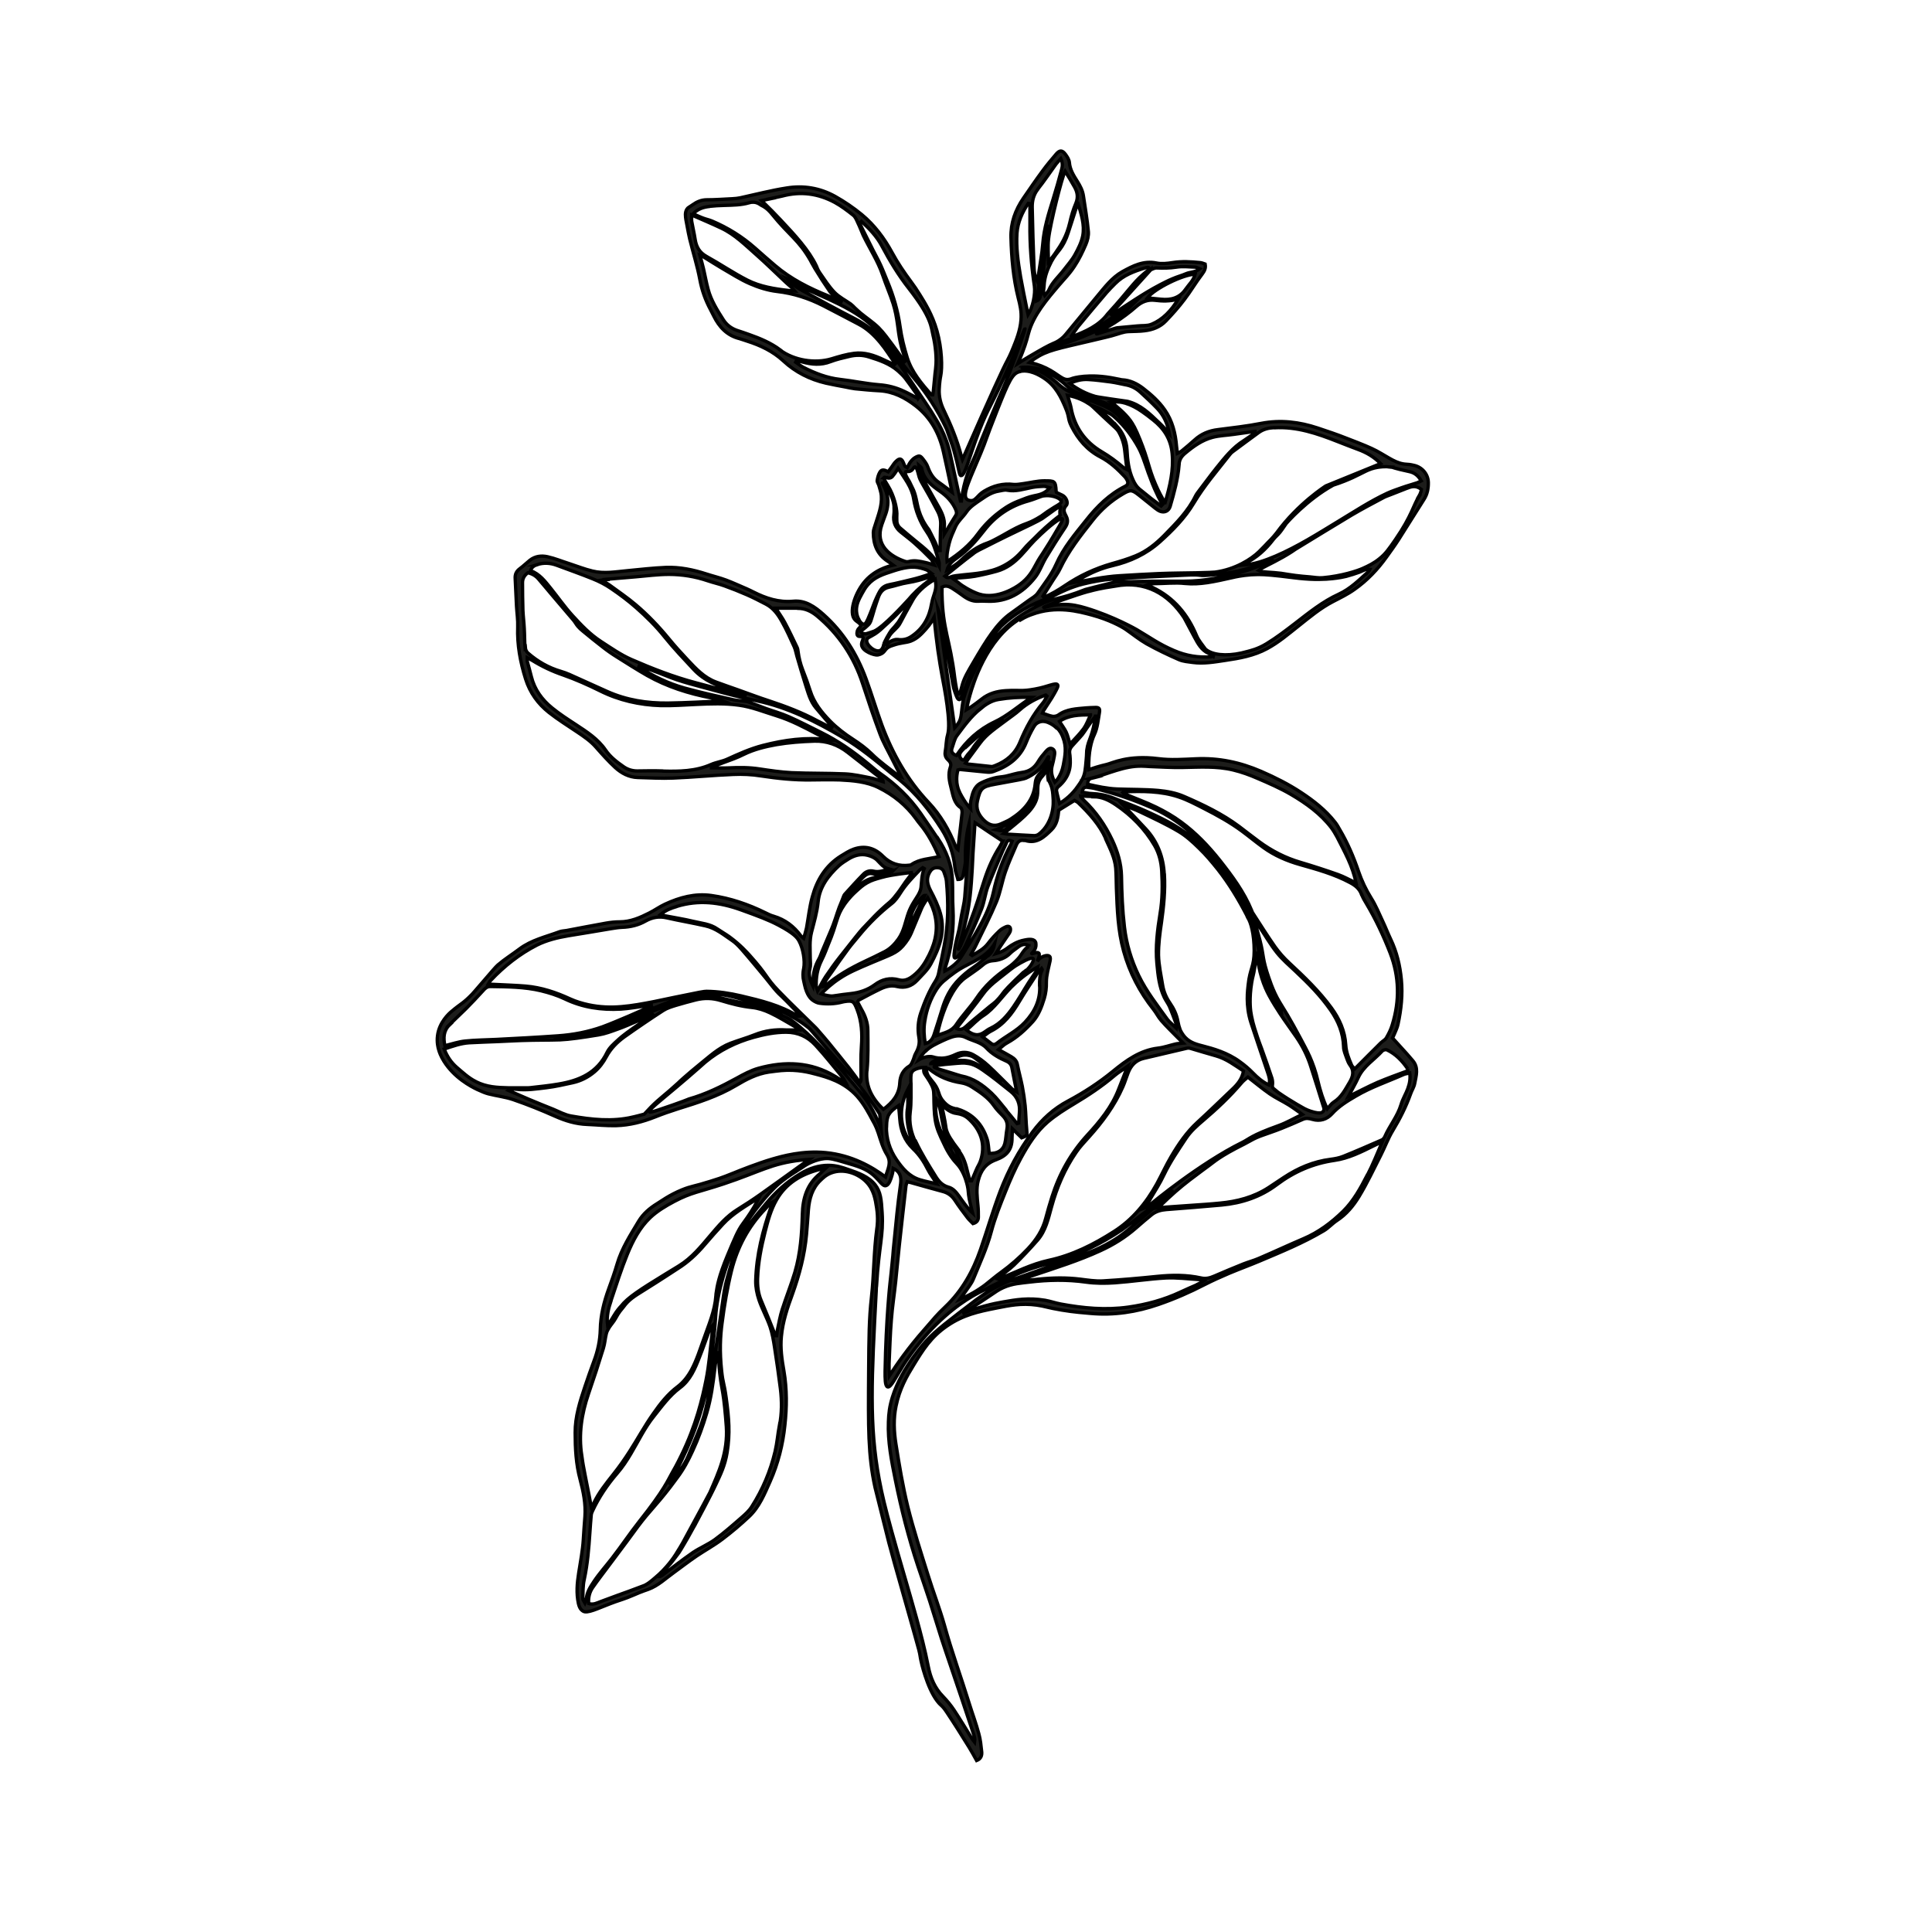 <?xml version="1.0" encoding="UTF-8"?><svg id="Layer_1" xmlns="http://www.w3.org/2000/svg" viewBox="0 0 144.57 144.57"><path d="M76.37,46.38c.38-.23.7-.35.82-.39,1.84-.7,3.54-.23,4.54.04,1.25.34,2.18.84,2.51,1.07.52.36,1.01.76,1.55,1.07.79.44,1.6.83,2.43,1.19.32.14.69.16,1.03.21.81.11,1.61-.03,2.41-.15,1.09-.16,2.17-.35,3.15-.88.86-.46,1.59-1.09,2.35-1.69.83-.66,1.65-1.35,2.6-1.84.54-.28,1.1-.55,1.6-.91.94-.66,1.73-1.49,2.4-2.43.31-.43.62-.86.91-1.31.63-.99,1.25-1.99,1.88-2.98.26-.4.34-.83.33-1.29-.02-.62-.47-1.14-1.08-1.27-.25-.06-.44-.08-.53-.08-.78-.03-1.32-.49-2.26-1-.47-.25-1.06-.49-2.26-.95-.7-.28-1.42-.52-2.14-.76-1.38-.46-2.78-.63-4.24-.35-1.07.21-2.16.33-3.25.47-.66.08-1.24.32-1.73.77-.31.28-.63.55-.96.82-.08.07-.18.1-.33.18-.02-.21-.04-.37-.06-.52-.08-.98-.31-1.91-.88-2.73-.44-.64-1.03-1.16-1.64-1.63-.45-.34-.96-.59-1.55-.62-.05,0-.08-.01-.21-.04-.14-.03-.25-.05-.26-.05-2.05-.43-3.25-.02-3.25-.02-.14.05-.15.06-.23.07-.5.12-.79-.38-1.74-.84-.5-.24-.95-.36-1.24-.42.08-.07.22-.17.4-.29.95-.63,1.68-.73,4.29-1.35.86-.2,1.3-.31,1.45-.35.65-.18.85-.3,1.3-.32.39-.02.78-.01,1.16-.06.61-.07,1.17-.28,1.6-.73.49-.51.96-1.04,1.39-1.61.47-.61.86-1.29,1.33-1.9.18-.24.28-.45.22-.75-.12-.04-.24-.1-.37-.11-.69-.07-1.37-.11-2.07,0-.39.06-.82.11-1.2.03-.98-.2-1.78.22-2.56.65-.78.44-1.32,1.17-1.89,1.85-.79.95-1.58,1.92-2.37,2.87-.1.12-.2.22-.32.31-.24.19-.45.28-.53.31-.45.19-.92.46-1.86,1.01-.2.12-.5.3-.86.53.08-.18.22-.47.36-.84.28-.72.41-1.26.46-1.45.36-1.34,1.38-2.53,2.33-3.64.38-.45.69-.73,1.1-1.35.34-.51.61-1.07.85-1.63.13-.3.22-.66.19-.98-.08-.89-.24-1.78-.37-2.67-.06-.4-.24-.74-.46-1.09-.27-.43-.55-.87-.59-1.41-.02-.21-.16-.42-.29-.6-.25-.33-.43-.33-.7-.02-.36.42-.71.84-1.03,1.28-.49.66-.95,1.34-1.42,2.02-.61.89-.96,1.86-.93,2.95.04,1.52.17,3.02.54,4.5.14.56.26,1.01.21,1.67-.06.79-.37,1.54-.59,2.08-.2.5-.38.85-.42.92-.32.58-1.24,2.58-3.37,7.43-.04-.13-.07-.2-.09-.28-.31-1.19-.78-2.32-1.31-3.42-.24-.5-.36-1-.34-1.53.02-.53.09-.92.11-1.01.13-.62.1-2.05-.28-3.39-.35-1.23-.92-2.12-1.28-2.7-.2-.33-.42-.65-.65-.96-.52-.7-1.01-1.42-1.42-2.18-.59-1.09-1.32-2.06-2.27-2.85-.62-.51-1.28-.96-1.99-1.36-1.15-.64-2.38-.84-3.65-.63-1.16.18-2.3.48-3.45.73-.19.04-.38.06-.58.07-.64.03-1.29.08-1.93.08-.41,0-.75.15-1.07.38-.22.16-.35.2-.42.32-.16.25-.11.55-.07.81.15.81.23,1.22.28,1.42.25,1.02.57,2.02.76,3.04.15.81.42,1.55.8,2.26.08.16.16.31.24.47.41.83,1,1.46,1.93,1.69.19.05.37.13.55.18,1.01.32,1.94.76,2.73,1.49.9.84,1.98,1.38,3.18,1.66.49.11.98.2,1.47.29.24.05.47.1.71.13.61.06,1.22.12,1.83.15,1.05.06,1.92.52,2.72,1.14,1.11.87,1.75,2.05,2.06,3.41.19.81.35,1.63.53,2.45.03.16.06.32.12.59-.39-.29-.67-.52-.98-.73-.42-.28-.66-.68-.83-1.15-.07-.21-.21-.4-.34-.57-.22-.29-.29-.32-.6-.15-.15.08-.27.22-.37.35-.09.12-.15.27-.23.41-.09-.05-.15-.06-.17-.1-.04-.07-.07-.14-.1-.22-.14-.37-.3-.42-.58-.14-.13.12-.22.28-.32.42-.08.11-.17.22-.26.35-.24-.13-.48-.22-.62.03-.11.18-.17.41-.2.62-.02.11.08.24.12.36.07.26.17.52.19.78.06.76-.23,1.45-.45,2.16-.06.2-.15.4-.15.61,0,.89.3,1.64,1.08,2.14.13.08.24.17.41.29-.41.09-1.46.37-2.22,1.33-.67.85-1.12,2.24-.65,2.75.14.16.46.29.43.47-.02.12-.16.14-.24.35,0,.02-.09.26.02.38.11.11.3,0,.38.1.1.12-.1.31-.09.57.03.5.96.81,1.21.77.19-.03.34-.13.34-.13.16-.11.19-.21.32-.34.1-.1.22-.17.48-.25.63-.22.93-.17,1.34-.32.49-.19.8-.53,1.13-.9.3-.33.49-.65.61-.89.16,1.85.4,3.33.59,4.37.18.94.69,3.51.42,4.44-.12.41-.1.84-.18,1.26-.01.06-.03.18.02.33.03.1.1.2.19.28.15.14.26.3.18.52-.2.55-.08,1.09.06,1.62.14.52.19,1.09.71,1.44.08.06.11.26.1.39-.06.64-.15,1.28-.22,1.92-.03.28-.06.55-.09.83-.1-.08-.14-.17-.17-.25-.48-1.21-1.12-2.33-2.02-3.28-1.59-1.68-2.7-3.65-3.5-5.8-.42-1.15-.77-2.33-1.19-3.47-.68-1.84-1.69-3.47-3.17-4.79-.66-.59-1.36-1.09-2.28-1-1.08.1-2.04-.22-2.97-.69-.16-.08-.32-.16-.48-.23-.52-.22-1.03-.46-1.56-.66-.48-.18-.99-.3-1.48-.46-.99-.32-2-.53-3.04-.49-.95.04-1.9.15-2.84.24-.88.08-1.77.25-2.65.03-.59-.14-1.16-.37-1.75-.56-.54-.17-1.06-.39-1.61-.51-.46-.1-.93-.05-1.33.27-.25.2-.48.43-.74.62-.26.19-.37.42-.35.74.04.69.06,1.38.1,2.08.03.51.11,1.03.09,1.54-.05,1.34.19,2.63.59,3.9.32,1.02.92,1.85,1.74,2.5.67.53,1.4.98,2.11,1.46.51.34,1.01.68,1.42,1.15.46.52.92,1.04,1.43,1.51.47.43,1.03.73,1.69.75.89.02,1.77.08,2.66.04,1.5-.06,2.99-.21,4.49-.27.69-.03,1.39,0,2.07.11,1.25.19,2.49.32,3.76.3.71-.01,1.42-.02,2.13,0,1,.05,2.02.13,2.92.58,1.11.55,2.06,1.32,2.79,2.33.1.14.21.29.32.42.6.72,1.02,1.55,1.4,2.41-.71.17-1.45.17-2.07.6-.04.03-.09.03-.14.04-.76.1-1.43-.12-1.97-.66-.63-.64-1.37-.83-2.2-.54-.34.12-.66.33-.97.52-1.14.72-1.79,1.8-2.13,3.06-.21.76-.29,1.55-.43,2.32-.05.24-.13.48-.21.77-.12-.1-.17-.13-.21-.18-.52-.71-1.19-1.22-2.04-1.47-.22-.06-.42-.16-.62-.26-1.28-.63-2.62-1.09-4.04-1.29-1.23-.17-2.37.14-3.47.65-.41.19-.78.46-1.18.66-.69.35-1.4.66-2.2.66-.35,0-.71.04-1.05.1-.98.17-1.96.37-2.94.55-.17.03-.36.03-.52.09-1.02.38-2.11.62-3,1.29-.54.41-1.11.76-1.62,1.2-.18.16-.47.51-1.05,1.18-.74.85-.7.82-.87,1-.72.74-.77.64-1.55,1.3-.18.15-.91.8-1.04,1.8-.07.52.05.95.08,1.04.05.19.15.48.39.87.77,1.24,2.01,1.89,2.49,2.12.34.16.61.27.84.33.62.16,1.28.23,1.88.44,1.05.36,2.09.78,3.1,1.23.78.35,1.57.59,2.42.62.72.03,1.45.11,2.17.09,1.01-.03,1.98-.28,2.91-.65.55-.22,1.12-.42,1.69-.6,1.51-.47,3.01-.94,4.38-1.76.75-.45,1.55-.87,2.45-1,.3-.04.61-.08.91-.11,1.22-.11,2.18.16,2.56.26.88.23,2.15.58,3.12,1.66.54.6.95,1.41,1.1,1.69.12.23.3.48.49,1.06.18.55.34,1.13.64,1.61.38.61.07,1.07-.1,1.68-1.01-.76-2.53-1.63-4.47-1.82-1.75-.17-3.27.27-4,.48-1.07.31-2.5.88-2.86,1.03-1.06.43-1.29.48-1.82.65-1.2.38-1.35.33-2.07.62-.98.4-1.62.89-1.86,1.03-.57.35-1.05.76-1.39,1.32-.62,1.04-1.28,2.05-1.62,3.23-.18.62-.4,1.23-.62,1.83-.36.99-.61,1.99-.63,3.06-.02.8-.19,1.6-.48,2.36-.23.62-.45,1.24-.66,1.87-.38,1.13-.75,2.28-.74,3.48,0,1.18.06,2.35.37,3.5.24.9.43,1.83.36,2.77-.04.57-.09,1.14-.12,1.71-.05.85-.22,1.69-.35,2.54-.12.75-.18,1.49-.02,2.25.05.24.14.38.18.43,0,0,.07.09.17.15.31.2,1.09-.2,2.04-.56.63-.24.68-.23,1.27-.45.3-.11.59-.25.89-.37.22-.09.45-.17.68-.25.74-.27,1.3-.82,1.93-1.27.56-.41,1.11-.83,1.68-1.22.64-.43,1.32-.8,1.94-1.27.69-.52,1.36-1.09,1.99-1.68.77-.72,1.16-1.7,1.58-2.64.59-1.33.95-2.74,1.1-4.2.15-1.35.16-2.7-.07-4.05-.15-.86-.28-1.72-.19-2.6.1-1.1.45-2.14.83-3.17.52-1.45.91-2.92,1.05-4.46.06-.61.09-1.22.14-1.83.07-.84.28-1.62.91-2.22.16-.15.4-.4.8-.55.91-.35,2,.02,2.63.68.56.58.67,1.29.77,1.95.12.77.04,1.38.01,1.56-.23,1.7-.21,3.42-.4,5.12-.18,1.61-.19,2.94-.21,5.61-.03,4.14-.05,6.2.48,8.62l1.03,4.12c.28,1.06.58,2.11.88,3.17.45,1.61.92,3.22,1.36,4.84.11.42.09.48.17.85,0,0,.42,1.97,1.21,3,.09.12.18.21.18.21.17.17.26.21.51.59.58.87,1.14,1.76,1.69,2.65.2.32.38.66.57,1,.33-.13.4-.38.38-.64-.05-.46-.09-.93-.22-1.38-.2-.75-.47-1.47-.7-2.21-.61-1.97-1.32-3.91-1.87-5.9-.36-1.27-.84-2.5-1.23-3.76-.53-1.69-1.08-3.38-1.51-5.1-.38-1.55-.64-3.12-.89-4.7-.15-.94-.19-1.9.01-2.84.27-1.31.8-2.22,1.31-3.05.69-1.13,1.3-2.12,2.52-2.95,1.2-.82,2.32-1.06,3.68-1.33.96-.19,1.85-.38,3.02-.22.61.08.82.2,1.86.37.94.16,1.74.21,2.16.25,1.75.16,3.44-.1,5.09-.67,1.19-.41,2.34-.91,3.46-1.49.59-.3,1.19-.57,1.8-.83.76-.32,1.53-.6,2.29-.92,1.63-.69,3.28-1.36,4.81-2.27.36-.21.64-.54.99-.77.71-.46,1.24-1.11,1.66-1.8.6-.99,1.09-2.04,1.62-3.08.31-.6.54-1.25.89-1.83.54-.89,1-1.8,1.35-2.78.09-.26.25-.49.3-.76.11-.58.31-1.18-.14-1.71-.14-.17-.29-.34-.44-.51-.34-.38-.69-.76-1.08-1.19.03-.06.1-.19.16-.34.09-.22.2-.44.25-.68.24-1.11.36-2.22.25-3.36-.1-1.05-.34-2.06-.8-3.02-.21-.44-.38-.89-.59-1.33-.27-.58-.52-1.19-.86-1.73-.4-.64-.71-1.3-.95-2-.37-1.09-.82-2.14-1.4-3.12-.11-.19-.22-.4-.36-.57-.7-.9-1.6-1.6-2.54-2.22-.94-.62-1.95-1.13-2.99-1.58-1.57-.68-3.18-1.02-4.89-.94-.93.04-1.88.11-2.8-.01-2.28-.29-3.47.34-3.86.43-.57.13-1.03.28-1.35.39-.03-1.36.2-2.15.42-2.62.24-.51.28-1.09.38-1.65.06-.33-.05-.4-.37-.38-.21.01-.42.01-.63.03-.72.07-1.45.08-2.07.53-.11.08-.3.12-.44.1-.25-.04-.48-.15-.75-.24.04-.09.06-.17.11-.23.32-.51.5-.74.77-1.22.21-.38.32-.57.25-.67-.14-.2-.72.15-1.7.32-1.04.19-1.04.06-2.17.12-.68.04-1.3.21-1.84.65-.24.19-.49.37-.74.55-.08.06-.17.1-.37.22.05-.24.13-.63.26-1.08.22-.77,1.2-4.18,3.76-5.73ZM86.15,24.27c-.31.13-.69.08-1.04.12-.51.05-1.02.09-1.53.14-.03,0-.11.03-.28.08-.97.29-1.25.41-1.26.37-.02-.05.55-.31,1.34-.81.58-.37,1.14-.78,1.66-1.24.41-.36.86-.52,1.37-.46.56.07,1.12.09,1.76-.09-.53.87-1.15,1.53-2.01,1.89ZM88.72,21.64c-.45.66-1.1.83-1.85.75-.32-.03-.64-.06-1.01-.1.51-.69,2.68-1.76,3.57-1.77-.11.46-.46.76-.71,1.12ZM86.13,20.18c.14-.06.27-.13.41-.13.5.02.99.02,1.49-.06.46-.07.93-.02,1.4,0,.09,0,.17.06.34.13-.35.27-.72.23-1.02.36-.32.14-.67.23-.99.37-.39.16-.66.31-.96.46-.72.38-1.25.71-1.86,1.1-.39.25-.7.46-.89.58-.29.19-.57.39-.86.58-.02-.02-.04-.05-.07-.07,1-1.11,2.01-2.22,3.01-3.33ZM80.68,24.43c.71-.86,1.42-1.71,2.14-2.55.2-.23.42-.45.63-.66.62-.63,1.42-.92,2.24-1.17.12-.04.29-.1.34.08-.2.15-.35.28-.47.38-.83.72-1.07,1.22-2.57,2.86-.05.06-.08.08-.1.11-.67.9-1.64,1.31-2.63,1.7,0,0-.02-.02-.07-.05.16-.23.31-.47.48-.69ZM79.43,25.6c.74-.3,1.22-.37,2.12-.82.13-.07.24-.13.32-.17.35-.19.72-.42,1.45-.89.48-.31.95-.63,1.43-.93-1.12,1.11-2.1,1.68-2.74,1.98-.38.18-1.55.69-2.43.95-.09.03-.34.1-.67.23-.59.23-.97.46-.97.46,0,0,.59-.44,1.49-.8ZM90.79,49.1c-.05.02-.11.04-.16.05-.96.07-1.88-.08-2.78-.47-1.15-.49-1.79-.98-2.78-1.56,0,0-1.7-.99-3.84-1.63-.48-.14-1.05-.29-1.76-.26-.83.03-1.36.27-1.38.23-.03-.09,2.55-.98,3.28-1.18.04-.01.07-.02.09-.02,1.07-.29,1.56-.32,1.99-.4,2.24-.43,3.98.58,5.15,2.36.04.06.02.04.77,1.44.28.53.54.99,1.06,1.23.15.07.28.1.38.12,0,.03,0,.07-.01.1ZM102.4,42.77c-.69.62-1.35,1.29-2.22,1.69-1.21.55-2.24,1.39-3.29,2.2-.69.53-1.38,1.06-2.12,1.51-.67.41-1.22.52-1.43.58-1.21.35-2.3.32-2.91-.02-.13-.07-.23-.16-.23-.16-.23-.33-.51-.64-.66-1-.66-1.59-1.69-2.84-3.27-3.6-.12-.06-.23-.12-.4-.2.12-.04.2-.09.28-.09,1.07-.01,1.78-.1,2.51-.02,1.14.11,2.14-.12,3.61-.45.16-.04.66-.15,1.34-.2.13,0,.31-.02.57-.02.49,0,1.14.05,2.62.24.62.08,1.06.1,1.2.11.99.05,1.66-.03,2.02-.08.21-.03.43-.06.71-.13.34-.09.68-.2,1.01-.32.24-.09.45-.25.76-.21-.04.08-.06.14-.1.18ZM106.18,37.15c-.4.61-.54,1.45-1.76,3.22-.49.71-.74,1.07-1.19,1.43-.44.36-.83.54-1.25.73-.41.19-1.62.58-2.99.7-.32.03-.64-.03-.96-.06-.37-.03-.74-.06-1.11-.11-.35-.04-.7-.11-1.05-.16-.35-.04-.7-.07-1.05-.09-.2-.02-.41-.02-.63-.12.07-.05.14-.11.21-.16.03-.02.06-.03.08-.04.28-.16,1.34-.65,2.18-1.2.11-.07.17-.12.28-.19,1.4-.85,2.8-1.72,4.21-2.56.78-.46,1.58-.88,2.37-1.3.18-.1.39-.16.58-.24.37-.15.75-.29,1.12-.44.36-.14.71-.28,1.14.06-.03.27-.16.46-.2.53ZM104.1,34.95c.13.01.1.07,1.36.34.39.08.66.3.89.69-.13.06-.24.13-.35.16-.36.12-.74.22-1.1.35-.36.13-.73.25-1.08.41-1.29.6-2.47,1.38-3.68,2.11-1.53.93-3.04,1.89-4.69,2.6-.78.33-1.58.62-2.46.68.06-.04.12-.1.18-.13.86-.42,1.54-1.04,2.12-1.8.15-.19.34-.34.49-.53.17-.21.31-.44.47-.66,0,0,0,0,0,0,0,0,1.52-1.77,3.52-2.87h0c.63-.2,1.12-.41,1.45-.56.85-.39,1.17-.65,1.87-.77.14-.02.52-.08,1.02-.03ZM95.36,32.01c1.68-.1,3.21.43,4.73,1.03.51.2,1.02.4,1.53.59.63.23,1.19.55,1.69,1.06-1.37.56-2.74,1.12-4.1,1.67h0s-2.07,1.3-3.69,3.52c-.05.07-.31.39-.67.74,0,0-.35.38-.64.66-.59.57-1.78,1.33-3.28,1.53-.16.02-.54.03-1.31.05-.97.02-1.93.02-2.9.06-.98.04-1.96.1-2.95.16-1.16.07-2.29.32-3.45.52.2-.11.4-.21.6-.33.73-.42,1.5-.75,2.32-.94,1.33-.31,2.53-.87,3.55-1.78.96-.86,1.88-1.79,2.54-2.9.78-1.31,1.77-2.45,2.7-3.64.07-.09.15-.17.24-.23.65-.48,1.29-.96,1.94-1.43.34-.24.72-.33,1.13-.35ZM88.22,34.79c.03-.43.21-.67.51-.91.6-.5,1.24-.95,1.99-1.15.52-.14,1.08-.15,1.62-.23.45-.06.89-.13,1.34-.19.07-.01.15-.01.23-.02,0,.03.01.06.02.09-.28.19-.55.39-.83.57-.86.53-1.46,1.3-2.08,2.07-.44.55-.86,1.13-1.29,1.69-.1.13-.2.26-.27.4-.56,1.15-1.45,2.04-2.33,2.94-.63.64-1.32,1.2-2.15,1.54-.58.24-1.18.42-1.79.59-1.25.36-2.41.9-3.49,1.63-.5.34-1.03.65-1.58.89-.03-.03-.06-.05-.08-.08.25-.4.5-.79.75-1.19.18-.29.39-.56.53-.86.63-1.34,1.54-2.49,2.45-3.64.63-.8,1.37-1.45,2.24-1.96.57-.34.69-.33,1.21.08.41.32.8.65,1.21.97.13.1.26.2.41.25.33.11.62-.05.72-.37.3-1.02.58-2.05.67-3.11ZM83.56,31.87c-.16-.17-.32-.33-.56-.56-.43-.4-.81-.7-1.07-.89.25.09.58.24.97.46,0,0,.24.1.42.26,1.32,1.13,1.99,2.59,1.99,2.59.36.79.42,1.2.93,2.48.06.15.21.51.43.96.1.2.21.39.32.59-.03.03-.07.07-.1.1-.25-.19-.51-.37-.75-.56-.29-.23-.58-.47-.87-.7-.23-.19-.37-.43-.49-.7-.33-.72-.41-1.48-.45-2.26-.04-.69-.32-1.28-.77-1.78ZM84.33,35.13c-.13-.07-.22-.1-.28-.16-.5-.43-1.02-.82-1.6-1.16-1.27-.75-2.05-1.86-2.31-3.33-.05-.26-.15-.52-.26-.9.77.14,1.3.43,1.67.68.18.12.18.15.94.86,1.03.96,1.11.99,1.25,1.25.23.41.38.88.43,1.41.04.43.1.86.16,1.35ZM87.18,37.62c-.23-.38-.49-.85-.72-1.4-.52-1.21-.52-1.76-1.16-3.34-.33-.82-.52-1.14-.72-1.42-.44-.59-.99-1-1.15-1.15-.08-.08-.18-.13-.31-.22.17-.02.42-.03.71,0,.17.02.51.08,1.07.37.3.15.78.48,1.38.96.81.64,1.33,1.43,1.43,2.51.12,1.25-.16,2.42-.53,3.69ZM81.44,28.4c.56.03,1.12.11,1.67.18.37.05.73.14,1.09.21.43.07.8.26,1.11.54.44.4.88.81,1.29,1.24.47.5.76,1.1.9,1.87-.16-.19-.4-.46-.72-.77-.78-.75-1.43-1.38-2.38-1.63-.17-.04-.05,0-1.23-.18-.69-.11-1.04-.15-1.22-.2-.66-.19-1.29-.51-1.9-.97.48-.22.93-.32,1.39-.29ZM78.11,27.74c.58.23,1.07.61,1.31.79.3.23.32.3.54.46.36.27.95.6,2.17.96.61.18,1.15.46,1.59.85.39.34.6.66.88,1.1.68,1.07.99,2.06.97,2.06-.01,0-.18-.52-.62-1.25-.31-.51-.61-.82-1.15-1.49-.11-.14-.21-.22-.34-.32-.41-.34-.79-.5-1.01-.59-1.09-.45-1.16-.4-1.7-.65-.62-.28-1.09-.5-1.53-.9-.15-.14-.51-.46-1.07-.79-.06-.04-.12-.07-.2-.11-.86-.4-1.61-.32-1.6-.34,0-.03.86-.15,1.78.21ZM76.3,27.8c.72-.17,1.45.25,1.81.49.91.59,1.31,1.5,1.6,2.18.35.81.16.81.46,1.42.5.99,1.18,1.79,2.18,2.31.71.37,1.29.91,1.83,1.49.06.07.12.16.16.24.09.18.08.34-.13.45-1.2.6-2.13,1.52-2.94,2.55-.83,1.04-1.7,2.06-2.25,3.31-.34.77-.89,1.46-1.38,2.16-.15.21-.41.35-.64.51-.69.5-1.18.85-1.33.96-1.1.76-1.88,2.07-2.81,3.65-.45.77-.68,1.15-.84,1.68-.12.39-.17.73-.27.73-.14,0-.24-.72-.31-1.22-.35-2.91-.9-3.55-.95-6.29,0-.22,0-.39,0-.49.31-.15.53-.04.74.08.26.16.51.34.76.52.37.28.75.49,1.24.46.21-.02.42,0,.63,0,1.52.07,2.68-.63,3.58-1.76.35-.43.53-.99.82-1.48.46-.76.93-1.51,1.42-2.24.21-.3.27-.56.1-.89-.13-.25-.27-.49,0-.79.19-.19,0-.63-.28-.77-.16-.08-.32-.15-.44-.21-.02-.06-.03-.07-.03-.09-.04-.79-.12-.78-.89-.78-.52,0-1.05.14-1.57.21-.24.03-.48.08-.72.06-.81-.1-1.54.1-2.22.51-.5.3-.61.72-.98.7-.03,0-.19-.01-.3-.1-.39-.34.29-1.62,1.05-3.47.46-1.11.25-.73,1.23-3.21.89-2.24,1.14-2.74,1.67-2.87ZM78.39,36.67c-.34.32-.74.37-1.06.44-.36.08-.64.19-1.19.41-.67.27-1.13.62-1.44.86-.57.44-1.08.96-1.52,1.56-.61.84-1.4,1.49-2.31,2.08-.05-.48.05-.91.15-1.34.1-.43.3-.85.48-1.26.19-.43.57-.73.83-1.12.26-.38.7-.66,1.1-.93.39-.27.8-.54,1.3-.62.21-.03.43-.11.62-.07.66.13,1.27-.09,1.9-.21.28-.05.57-.07.86-.08.12,0,.24.06.43.11-.03.04-.08.11-.15.17ZM79.42,37.52c0,.13-.15.21-.54.44-.91.56-.71.53-1.29.85-.75.42-.68.27-1.54.69-.5.25-.98.55-1.48.81-.21.11-.43.23-.65.31-.78.26-1.42.73-2.01,1.3-.31.3-.67.52-1.05.74.12-.45.47-.71.81-.95.77-.55,1.39-1.25,1.96-1.99.87-1.13,1.98-1.87,3.34-2.24.31-.09.61-.21.91-.32.16-.06.26-.06.39-.07.52-.03,1.13.2,1.14.44ZM72.82,41.43c.27-.2.58-.34.88-.49.64-.32,1.06-.54,1.64-.82,1.59-.76,2.38-1.14,2.63-1.3.59-.4,1.31-.99,1.4-.91.03.03-.04.12-.06.36,0,.12,0,.22.02.29-.86.65-1.48,1.25-1.9,1.68-.29.3-.51.47-.87.9-.42.51-.9.9-1.45,1.19-.61.32-1.13.43-1.64.52-.85.15-2.05.18-2.33.32-.02.01-.11.06-.22.05-.08,0-.16-.05-.22-.1.71-.57,1.4-1.14,2.12-1.68ZM79.49,38.82c.06.05-.07.27-.21.52-1.31,2.26-1.33,2.09-1.76,2.89-.2.36-.44.86-.99,1.33-.12.1-.22.17-.29.22-.11.08-1.58,1.12-2.99.67-.58-.19-1.32-.66-1.46-.79-.12-.11-.27-.2-.46-.34.13-.03.18-.06.24-.06.46-.04.93-.06,1.39-.14.55-.1,1.1-.23,1.64-.38.72-.2,1.3-.64,1.8-1.17.65-.69.65-.8,1.49-1.59.59-.56,1.46-1.27,1.58-1.16ZM77.89,21.92s-.01.18-.07.34c-.04.11-.11.21-.24.26.08-.57.15-1.14.23-1.72.14-1.04.18-1.35.24-1.71.14-.97.31-2.18.35-2.18.05,0-.24,2.27-.34,3.62-.03.46-.19.92-.17,1.39ZM80.66,15.2c.24.81.52,1.62.36,2.45-.1.49-.34.97-.59,1.42-.22.4-.54.75-.82,1.12-.38.5-.87.91-1.12,1.5-.06.14-.19.25-.32.42-.14-.24-.06-.45-.05-.64.02-.42.09-.89.38-1.53.49-1.12.86-1.08,1.3-2.15.05-.11.16-.45.38-1.13.2-.61.36-1.12.47-1.46ZM79.7,12.81c.24.39.49.79.71,1.19.21.38.28.76.1,1.2-.2.47-.35.97-.46,1.47-.24,1.01-.61,1.6-1.13,2.34-.18.26-.35.46-.47.59,0-.6-.05-1.16.01-1.71.13-1.18,1.01-4.64,1.24-5.08ZM77.66,14.15c.48-.6.91-1.25,1.36-1.87.09-.12.2-.23.36-.41.16.34.12.59.06.81-.2.75-.41,1.49-.64,2.23-.34,1.09-.68,2.17-.77,3.33-.06.77-.21,1.53-.32,2.3-.02.13-.07.25-.12.45-.19-.39-.21-.74-.22-1.07-.06-1.47-.1-2.93-.13-4.4-.01-.49.1-.95.42-1.36ZM76.36,20.65c-.18-1.06-.33-2.14-.26-3.21.06-.81.39-1.55.84-2.22l.13.02c0,.5,0,.99,0,1.49-.02,1.56.1,3.12.33,4.66.09.62-.12,1.61-.47,2.16-.03-.14-.05-.24-.07-.34-.17-.85-.35-1.7-.5-2.55ZM64.46,16.57c.59.54,1.15,1.12,1.53,1.84.59,1.11,1.24,2.19,2.02,3.18,1.72,2.2,1.66,2.89,1.81,3.51.18.74.28,1.74.2,2.39,0,.06-.02.2-.05.44-.04.41-.08.83-.12,1.24-.01.12-.03.25-.05.37-.06,0-.1.01-.11,0-.73-.84-1.45-1.67-1.8-2.77-.24-.77-.43-1.54-.54-2.34-.16-1.16-.49-2.3-.95-3.39-.17-.4-.32-.81-.5-1.2-.17-.38-.38-.74-.57-1.12-.32-.63-.63-1.27-.95-1.9-.03-.05-.02-.12-.03-.18.03-.02.06-.03.09-.05ZM57.69,14.85c.28-.06.57-.11.85-.18,1.38-.37,2.69-.19,3.93.48.49.27.94.61,1.38.96.16.13.25.36.34.56.15.3.26.62.4.93.48,1,1.1,1.93,1.46,2.99.24.72.55,1.41.78,2.13.16.5.26,1.03.33,1.56.11.86.23,1.72.58,2.53.02.06.02.12.03.19-.03.02-.05.04-.08.06-.3-.41-.58-.83-.89-1.24-.34-.45-.67-.92-1.06-1.31-.41-.4-.9-.72-1.35-1.09-.15-.12-.28-.26-.42-.38-.1-.1-.2-.21-.31-.29-.41-.29-.87-.52-1.21-.87-.42-.43-.75-.96-1.1-1.46-.16-.23-.22-.43-.26-.52-.56-1.18-1.59-2.29-2.68-3.45-.35-.37-.83-.87-1.42-1.44.24-.05.48-.1.72-.15ZM53.09,15.44c.37-.04.74-.06,1.11-.07.63-.02,1.26-.02,1.87-.2.52-.15.82.16.89.19.43.2.68.51.81.67,1.32,1.63,2,1.92,2.88,3.47.03.06.06.13.34.61.35.58.72,1.15,1.1,1.7.12.18.33.3.51.44.12.09.26.17.38.25-.01.02-.03.05-.04.07-.31-.14-.62-.29-.94-.42-1.44-.58-2.82-1.27-4.01-2.29-.5-.43-1-.86-1.49-1.3-.96-.85-2.04-1.52-3.22-2.02-.21-.09-.43-.13-.64-.21-.25-.09-.49-.21-.78-.33.38-.39.79-.5,1.22-.55ZM51.76,16.55c-.02-.11,0-.22,0-.46.8.35,1.51.65,2.21.98,1.02.48,1.81,1.28,2.64,2.01.75.66,1.46,1.37,2.19,2.05.22.21.47.38.68.65-.15-.01-.29-.03-.44-.04-1.08-.12-2.16-.29-3.12-.78-1.04-.53-2.02-1.2-3.05-1.77-.52-.29-.76-.7-.85-1.26-.07-.46-.18-.92-.26-1.37ZM58.38,26.18c-.71-.53-1.51-.86-2.33-1.15-.3-.11-.61-.21-.91-.31-.42-.15-.77-.41-1.01-.79-.46-.72-.92-1.45-1.14-2.28-.14-.51-.23-1.04-.35-1.55-.07-.31-.16-.61-.27-1,.15.07.22.09.28.13.47.29.93.58,1.4.86.68.39,1.35.83,2.07,1.14.64.28,1.34.5,2.03.58,1.22.14,2.36.51,3.44,1.06.89.45,1.77.93,2.66,1.39.64.33,1.16.83,1.61,1.37.42.5.76,1.06,1.13,1.59-.02.02-.05.05-.07.07-.27-.13-.55-.25-.82-.38-.69-.33-1.42-.57-2.19-.47-.57.07-1.13.24-1.69.41-1.24.37-2.81.12-3.85-.66ZM68.69,29.82c-.34-.18-.67-.37-1.02-.53-.6-.29-1.22-.45-1.9-.5-.98-.08-1.94-.29-2.91-.4-.98-.11-1.87-.46-2.74-.9-.21-.11-.39-.26-.58-.39.02-.04.03-.08.05-.12.14.03.29.06.43.1.71.2,1.42.26,2.13-.02.45-.17.93-.28,1.4-.39.49-.12.99-.12,1.48.04.77.24,1.54.5,2.16,1.04.19.17.38.35.54.55.36.47.69.96,1.04,1.44-.03.03-.06.05-.08.08ZM71.12,34.03c-.34-1.57-1.06-2.61-1.19-2.84-.18-.34-.89-1.38-2.29-3.45-.17-.25-.55-.8-1.07-1.53-.13-.18-.25-.35-.38-.52-.6-.8-1.37-1.4-2.26-1.86-1.36-.7-2.7-1.43-4.04-2.17-.36-.2-.68-.47-.99-.79.07.03.16.04.22.08.9.61,1.92.99,2.89,1.44,1.1.51,2.18,1.06,3.1,1.86.36.32.71.66,1,1.04.74.94.9,1.29,1.94,2.59.37.46.49.61.69.85.24.3,1.09,1.39,1.82,2.83.16.31.26.53.29.6.19.58.39,1.05.54,1.59.41,1.49.38,1.82.52,1.84.3.04.61-1.39,1.38-3.39.7-1.8.87-1.73,2.19-4.75.78-1.77,1.19-2.88,1.22-2.87.04.02-.53,1.69-1.2,3.41-.41,1.05-.36.83-1.43,3.39-1.25,3-.89,2.25-1.18,2.9-.2.43-.44.93-.65,1.67-.18.63-.26,1.17-.3,1.54h-.07c-.25-1.16-.51-2.32-.76-3.48ZM68.96,35.02c.15.84.76,1.32,1.4,1.76.5.35.9.78,1.15,1.34.08.18.1.32-.02.49-.28.43-.53.87-.83,1.36,0-.16-.04-.27-.02-.38.11-.58-.08-1.08-.35-1.57-.32-.58-.65-1.15-.97-1.73-.18-.33-.34-.66-.49-1-.05-.11-.04-.24-.07-.46.11.1.18.14.19.18ZM67.76,35.31c.06-.07.19.02.36-.06.22-.09.24-.31.34-.31.14,0,.23.42.27.57.14.58.3.59,1.43,2.75.04.07.12.24.18.47.04.18.06.36.05.55-.03.64-.03,1.27-.04,1.91-.04,0-.09,0-.13.01-.09-.22-.16-.45-.26-.66-.2-.42-.45-.9-.45-.9-.42-.55-.62-1.03-.73-1.38-.21-.65-.21-1.22-.53-1.81-.09-.16-.15-.34-.25-.5-.08-.12-.34-.53-.23-.65ZM66.15,35.73c.07-.07.27.11.5.02.1-.04.16-.13.29-.3.12-.16.2-.31.26-.41.49.77,1.03,1.41,1.17,2.3.14.87.46,1.71.97,2.45.48.69.69,1.48.93,2.27.03.09,0,.19,0,.28-.41-.8-1.08-1.31-1.73-1.84-.4-.32-.79-.66-1.18-.99-.18-.16-.26-.36-.25-.6,0-.11-.01-.23,0-.34.03-.32-.1-1.14-.5-1.93-.25-.48-.54-.83-.45-.91ZM65.99,39.25c.27-.78.38-.92.44-1.47.1-.95-.47-1.61-.4-1.65.1-.05.92,1.13.87,1.9,0,.04.02.22-.01.47-.08.56.1.98.52,1.32.34.28.69.53,1.01.82.43.38.85.79,1.25,1.2.09.09.13.25.23.44-.27-.08-.46-.15-.66-.19-.41-.09-.81-.19-1.24-.07-.07.02-.17.02-.24,0-1.15-.38-2.3-1.23-1.78-2.74ZM64.28,46.37c-.08-.13-.17-.33-.19-.63-.03-.5.18-.89.41-1.31.12-.21.23-.43.43-.66.51-.59,1.13-.79,1.94-1.05.79-.26,1.29-.3,1.58-.28.29.02.58.09.87.2.11.04.2.14.38.27-.61.23-1.12.37-1.46.45-.44.1-.87.22-1.31.31-.44.09-.63.11-.85.28-.19.14-.29.35-.48.75-.19.4-.24.62-.5,1.25-.24.6-.33.75-.46.76-.15,0-.29-.2-.36-.32ZM64.66,47.42s-.23-.04-.25-.13c-.02-.1.2-.17.51-.48,0,0,.06-.04.13-.13.19-.26.2-.64.66-1.94.14-.41.36-.7.81-.8.47-.1.93-.27,1.4-.34,1.21-.19,1.87-.58,1.92-.47.05.1-.5.37-1.25,1.08-.26.25-.46.47-.59.63h0c-.44.48-1.9,2.07-2.57,2.38-.04.02-.17.06-.44.15-.14.05-.22.07-.32.06ZM66.14,48.15c-.01.1-.06.41-.27.52-.38.19-1.08-.42-1.01-.78.03-.18.24-.21.63-.46.25-.16.49-.38.96-.82.93-.86,1.52-1.57,1.57-1.53.01,0,0,.05-.02.07-.55,1.1-.81,1.44-.81,1.44-.42.54-.44.46-.63.78-.29.47-.42.79-.42.79ZM69.71,45.17c-.17,1.02-.62,1.85-1.49,2.44-.32.22-.66.3-1.05.24-.16-.02-.34.05-.49.12-.13.06-.22.18-.33.27-.02-.02-.05-.03-.07-.05.04-.13.1-.33.23-.54.21-.36.4-.45.67-.76.17-.2.17-.26.59-1.03.18-.33.45-.81.55-.99.26-.44.73-1,1.66-1.53.02.1.04.26.05.44.01.49-.22.81-.32,1.4ZM59.7,45.52c.55,0,1,.22,1.41.55,1.64,1.36,2.78,3.06,3.44,5.09.41,1.25.83,2.51,1.29,3.74.24.65.59,1.25.9,1.87.21.43.44.85.69,1.35-.13-.06-.19-.07-.23-.1-.67-.53-1.38-1.02-1.98-1.62-.43-.42-.9-.76-1.39-1.08-.62-.4-1.21-.85-1.73-1.38-.63-.65-1.19-1.35-1.47-2.24-.17-.54-.36-1.07-.57-1.59-.17-.44-.28-.89-.34-1.35-.01-.11-.03-.23-.08-.33-.3-.62-.59-1.25-.92-1.86-.18-.34-.41-.65-.67-1.06.58,0,1.11,0,1.64,0ZM45.34,43.35c.75-.06,1.51-.13,2.26-.19.82-.07,1.64-.18,2.46-.18.98,0,1.96.16,2.9.48.41.14.84.23,1.25.38.56.2,1.11.42,1.66.66.49.21.96.46,1.43.7.57.29.93.8,1.22,1.33.34.6.62,1.24.91,1.87.1.22.13.46.2.69.21.71.41,1.42.64,2.13.2.61.35,1.24.78,1.75.34.4.68.81,1.03,1.21.06.07.13.14.19.21-.02.03-.04.05-.06.08-.35-.18-.71-.36-1.06-.54-1.15-.62-2.37-1.08-3.61-1.49-.78-.25-1.55-.55-2.32-.82-.54-.19-1.09-.38-1.63-.58-.9-.33-1.52-1.01-2.15-1.68-.49-.52-.96-1.04-1.41-1.59-.75-.91-1.56-1.76-2.46-2.52-.61-.52-1.28-.97-1.93-1.45-.16-.12-.35-.22-.61-.39.18-.03.25-.05.32-.05ZM40.19,42.25c.49-.16.99-.13,1.47.05.91.34,1.82.66,2.71,1.02.47.19.94.43,1.36.72.65.44,1.29.92,1.88,1.44.76.67,1.48,1.38,2.12,2.18.68.85,1.45,1.65,2.19,2.45.79.84,1.83,1.24,2.9,1.57.32.1.64.19.97.28-.02.04-.04.08-.05.12-1.23-.33-2.45-.67-3.68-.99-1.66-.44-3.25-1.06-4.81-1.74-.8-.35-1.54-.87-2.28-1.35-.82-.53-1.49-1.24-2.14-1.95-.58-.64-1.08-1.36-1.62-2.03-.42-.52-.83-1.07-1.51-1.32.09-.28.29-.38.5-.45ZM39.29,48.48c-.04-.48-.03-.97-.06-1.45-.02-.45-.08-.9-.1-1.35-.02-.69-.03-1.38-.03-2.08,0-.31.14-.55.4-.74.32.07.58.22.78.45.35.4.68.81,1.03,1.22.53.63,1.07,1.25,1.6,1.88.12.14.21.32.33.46.11.13.24.25.38.36.49.4.97.8,1.47,1.18.34.27.7.52,1.07.75.75.47,1.5.95,2.27,1.39,1.49.84,3.1,1.35,4.77,1.67.3.06.6.13.88.23-1.36.06-2.72.14-4.08.16-1.58.02-3.12-.22-4.57-.87-.94-.42-1.88-.85-2.82-1.27-.21-.09-.42-.17-.63-.23-.93-.27-1.75-.74-2.47-1.37-.11-.09-.19-.27-.2-.41ZM49.58,57.69c-.63-.02-1.26-.01-1.89,0-.37,0-.7-.1-1-.3-.52-.36-1.02-.74-1.38-1.27-.57-.83-1.4-1.36-2.22-1.9-.61-.4-1.22-.79-1.78-1.25-.75-.61-1.31-1.37-1.55-2.34-.09-.38-.2-.75-.3-1.12-.02-.07,0-.15,0-.29.16.09.27.14.37.2.73.45,1.49.81,2.31,1.09.94.33,1.86.74,2.75,1.18,1.44.72,2.96,1.06,4.56,1.11.89.02,1.77-.05,2.66-.09,1.06-.05,2.14-.09,3.19.06.96.13,1.89.51,2.83.8,1.08.34,2.08.87,3.08,1.4.25.13.52.25.77.38-1.68-.21-3.29.02-4.89.43-.94.24-1.82.64-2.7,1.04-.38.17-.81.22-1.19.39-1.16.51-2.38.52-3.61.49ZM65.1,58.2c-.61-.12-1.23-.26-1.85-.29-1.33-.06-2.67-.03-4.01-.09-.8-.04-1.6-.16-2.4-.28-.77-.12-1.53-.12-2.31-.08-.43.02-.86,0-1.29,0,0-.02,0-.04,0-.06.56-.21,1.12-.41,1.67-.62.26-.1.51-.21.75-.33.77-.38,1.61-.58,2.44-.73.93-.16,1.89-.23,2.83-.26.92-.03,1.77.27,2.51.85.85.67,1.7,1.33,2.55,1.99.05.04.09.09.1.2-.33-.1-.66-.24-1-.3ZM70.17,62.74c-.42-.63-.85-1.25-1.28-1.88-.83-1.19-1.86-2.17-3.05-3-.33-.23-.62-.51-.94-.76-1.07-.88-2.2-1.67-3.45-2.29-.81-.4-1.61-.82-2.43-1.18-.56-.25-1.15-.41-1.73-.62-.44-.16-.87-.33-1.3-.49-.06-.02-.12-.03-.18-.04-.3-.04-.61-.05-.9-.11-1.24-.28-2.49-.55-3.71-.89-1.21-.34-2.34-.89-3.4-1.57.01-.03.03-.06.04-.09.65.24,1.3.46,1.94.72,1.15.48,2.36.76,3.56,1.09,1.09.3,2.18.58,3.29.81,2.32.49,4.4,1.54,6.42,2.73,1.3.76,2.45,1.72,3.61,2.67.2.16.41.32.61.48,1.29,1.05,2.31,2.34,3.19,3.73.55.87.9,1.85,1,2.9.03.29.15.58.22.86.25,0,.35-.11.38-.29.07-.4.19-.8.18-1.19-.02-.89.05-1.77.26-2.64,0,.34.02.68,0,1.02-.09,1.48-.19,2.96-.31,4.44-.04.45-.16.88-.24,1.33-.06.35-.11.7-.18,1.04-.1.48-.26.94-.35,1.65-.04.29-.05.47.02.51.12.06.41-.32.5-.43.18-.23.27-.43.28-.45.44-.92.86-1.84,1.23-2.78.21-.53.27-1.13.47-1.67.34-.9.74-1.78,1.11-2.67.09-.21.2-.4.28-.61.08-.21.21-.22.42-.13-.04.09-.06.18-.1.26-.61,1.13-1.03,2.32-1.3,3.58-.2.9-.58,1.74-1.03,2.55-.41.74-.87,1.47-1.32,2.19-.3.49-.73.85-1.27,1.14,0-.07-.02-.13,0-.18.5-1.47.68-2.97.6-4.52-.04-.69-.01-1.38-.04-2.07-.04-1.16-.45-2.2-1.09-3.16ZM78.45,58.3c.03.17.08.17.18.43.14.35.15.65.17.94.02.26.04.69-.1,1.21-.1.41-.39,1.13-1,1.56-.09.06-.21.09-.31.09-.65-.03-1.31-.07-1.96-.11-.07,0-.15-.02-.32-.05.09-.07.23-.17.38-.3,1.17-.95,2.01-1.63,2.14-2.55.07-.45-.06-.84.23-1.26.11-.16.19-.2.34-.44.27-.42.34-.81.36-.8.02,0-.03.2-.06.4,0,0,0,0,0,0-.15.44-.1.69-.07.89ZM93.72,68.87c.39,1.16.54,2.07.93,3.72.03.14.05.21.06.25.5,1.88,1.31,2.99,1.3,3-.01,0-.56-.64-1.05-1.76-.57-1.31-.47-1.93-.97-3.81-.25-.92-.39-1.47-.71-2.2-.69-1.59-1.62-2.7-2.37-3.58-.48-.56-.84-.93-1.35-1.45-1.03-1.04-2.32-1.66-3.62-2.26-.86-.4-1.76-.72-2.64-1.07-.51-.2-1.05-.31-1.6-.33-.23,0-.47-.07-.72-.1.03-.28.15-.4.38-.37.22.03.45.06.67.12,1.44.35,2.83.83,4.2,1.43,1.64.72,2.97,1.81,4.15,3.1,2.01,2.23,2.84,3.91,2.9,4.08.1.28.23.63.23.63.1.27.18.48.21.6ZM75.85,94.69c.62-.6,1.22-1.24,1.79-1.89.61-.7.8-1.6,1.04-2.47.4-1.47.99-2.86,1.86-4.12.27-.4.61-.75.93-1.11,1.03-1.14,1.94-2.37,2.56-3.79.15-.34.25-.69.39-1.04.21-.54.57-.93,1.15-1.07,1.08-.25,2.16-.51,3.24-.76.07-.02.16-.02.24,0,.65.19,1.29.39,1.94.57.78.22,1.4.7,2.06,1.13-.11.6-.44.99-.82,1.35-.88.83-1.74,1.68-2.63,2.49-.81.74-1.41,1.63-1.96,2.56-.39.66-.71,1.37-1.08,2.05-.79,1.43-1.83,2.69-3.2,3.56-1.51.97-3.12,1.78-4.89,2.16-1.29.28-2.45.88-3.66,1.37-.06.02-.11.04-.21,0,.42-.33.88-.63,1.26-1ZM73.78,96.1c-.6.46-1.25.83-1.96,1.13.24-.33.49-.66.72-1,.12-.17.23-.35.31-.55.47-1.16,1.01-2.3,1.33-3.52.27-1.02.67-2.02,1.07-3.01.34-.85.71-1.7,1.15-2.5.54-.99,1.15-1.96,2.01-2.7.6-.51,1.27-.93,1.95-1.34,1.07-.64,2.1-1.32,3.05-2.13.28-.24.6-.42.97-.69-.26.66-.47,1.19-.68,1.73-.51,1.32-1.4,2.4-2.33,3.41-1.24,1.35-2.1,2.89-2.65,4.62-.17.54-.33,1.08-.47,1.62-.23.88-.71,1.61-1.33,2.27-.62.66-1.3,1.25-2.03,1.78-.38.27-.73.58-1.1.87ZM87.12,65.41c-.07-1.28-.5-2.43-1.38-3.38-.56-.6-1.12-1.2-1.68-1.78.4.16.86.31,1.29.52.96.46,1.93.91,2.84,1.45.56.33,1.06.79,1.53,1.25.51.49.97,1.04,1.41,1.59.84,1.07,1.54,2.23,2.16,3.43.03.06.04.12.08.18.23.34.48,1.24.48,2.47,0,1.21-.32,1.32-.45,2.56-.03.33-.22,1.51.21,2.83.41,1.25.84,2.51,1.26,3.76.09.28.19.55.08.9-.49-.24-.85-.55-1.19-.9-.3-.31-.63-.59-.98-.84-.93-.69-2.04-.99-2.73-1.17-.41-.11-.95-.22-1.35-.64-.24-.25-.38-.56-.38-.56-.08-.21-.14-.43-.18-.65-.09-.5-.3-.95-.59-1.37-.28-.4-.47-.85-.55-1.33-.12-.75-.29-1.5-.31-2.25-.01-.82.1-1.64.22-2.45.17-1.2.29-2.4.22-3.61ZM86.05,89.76c.36-.61.75-1.21,1.05-1.85.46-.96,1.06-1.84,1.65-2.73.35-.53.82-.94,1.3-1.35,1.01-.86,1.97-1.76,2.83-2.77.08-.1.18-.19.27-.27.08-.07.17-.14.23-.19.56.43,1.08.87,1.63,1.25.45.31.95.54,1.42.83.32.2.63.43,1.02.71-.65.31-1.19.63-1.78.84-2.09.75-2.17.99-2.72,1.26-3.14,1.55-6.72,4.5-6.89,4.66-.03.02-.14.13-.33.21-.05.02-.1.03-.15.05.16-.21.34-.4.47-.63ZM95.45,81.58c-.12-.1-.18-.14-.2-.17-.04-.07-.05-.15-.03-.25.02-.15,0-.33-.04-.47-.25-.75-.51-1.5-.78-2.24h0s0,0,0,0c-.49-1.28-.66-2.01-.66-2.01-.08-.33-.11-.5-.15-.76-.02-.17-.12-.98.07-2.14.08-.5.13-.51.23-1.14.08-.5.13-.92.15-1.2.13,1.57.57,2.64.92,3.29.26.49.64,1.08.83,1.37.37.56.67.96,1.21,1.74.46.67.82,1.38,1.07,2.16.31.98.63,1.96.93,2.95.05.16.15.34-.02.49-.11.1-.3.11-.63.03-.41-.1-.69-.25-.71-.26,0,0-.99-.53-1.97-1.21-.06-.04-.12-.09-.12-.09-.03-.02-.07-.05-.11-.08ZM98.64,80.96c-.39-1.61-.84-2.33-1.32-3.25-.14-.26-.32-.59-.55-1.01-.17-.29-.31-.54-.43-.75-.31-.52-.53-.88-.59-.97-.51-.84-.81-1.83-.96-2.29-.37-1.2-.19-1.25-.65-2.85-.05-.18-.32-1.12-.29-1.13.02,0,.09.21.3.51.02.04.04.06.05.07.45.67.85,1.37,1.35,2,.41.51.92.95,1.4,1.4.95.89,1.87,1.82,2.62,2.9.57.82.94,1.71.97,2.74,0,.29.14.59.24.88.06.17.13.34.23.48.34.44.24.85-.02,1.29-.33.55-.61,1.13-1.19,1.49-.17.11-.29.29-.48.5-.33-.69-.52-1.35-.69-2.02ZM81.84,59.62c.63,0,1.16.27,1.65.6,1.19.8,2.18,1.81,2.91,3.06.34.59.49,1.23.53,1.89.06,1.06.06,2.12-.12,3.18-.2,1.24-.36,2.5-.24,3.75.08.86.17,1.74.55,2.53.11.23.27.44.38.67.19.44.35.89.52,1.34.02.05,0,.12-.01.28-.26-.26-.5-.43-.66-.65-.76-1.06-1.57-2.09-2.14-3.27-.56-1.16-.92-2.36-1.07-3.64-.15-1.27-.2-2.54-.22-3.81-.02-.95-.29-1.84-.69-2.69-.53-1.12-1.22-2.12-2.12-2.97-.08-.08-.15-.16-.23-.25,0,0,0-.03-.01-.08.34.02.66.04.98.04ZM82.74,62.79c.32.71.68,1.39.75,2.18.04.5.03,1,.05,1.5.06,1.58.11,3.16.54,4.7.44,1.61,1.2,3.06,2.23,4.36.21.26.36.58.58.83.39.45.82.86,1.24,1.29.11.11.22.22.41.41-.27.03-.42.02-.57.06-.44.1-.87.26-1.31.31-1.35.16-2.39.92-3.39,1.74-1.04.85-2.16,1.58-3.34,2.21-1.08.57-1.95,1.36-2.67,2.33-1.02,1.37-1.81,2.85-2.42,4.44-.54,1.43-.97,2.9-1.47,4.35-.56,1.61-1.37,3.08-2.63,4.28-.69.66-.77.79-1.57,1.71-1.23,1.39-2.08,2.63-2.62,3.46-.01-.23-.02-.36-.02-.48,0-.15,0-.29,0-.44.05-1.09.08-2.19.17-3.28.07-.95.22-1.89.32-2.83.1-.9.17-1.8.27-2.69.16-1.49.33-2.98.5-4.47.01-.11.06-.21.1-.33.1.03.18.04.26.06.79.22,1.58.45,2.37.66.4.1.69.31.92.65.3.46.63.9.96,1.33.12.16.28.29.41.43.29-.08.4-.25.4-.48,0-.29,0-.58-.03-.87-.06-.63-.14-1.25.02-1.87.19-.75.56-1.28,1.34-1.56.79-.29,1.2-.75,1.19-1.63,0-.19.02-.38.03-.68.27.27.48.47.69.67.43-.16.42-.19.38-.58-.06-.61-.06-1.22-.12-1.83-.05-.48-.12-.96-.21-1.43-.11-.55-.26-1.09-.37-1.64-.05-.29-.23-.45-.46-.59-.29-.17-.58-.33-.95-.53.24-.2.42-.39.64-.5.75-.41,1.37-.98,1.93-1.6.43-.48.66-1.1.85-1.72.12-.4.17-.8.16-1.23,0-.53.16-1.04.27-1.56.02-.11.06-.28-.03-.37-.13-.13-.49-.03-.71.14-.11.08-.17.18-.21.24.18-.42.17-.58.1-.63-.13-.11-.49.1-.52.05-.02-.03.09-.09.19-.24.09-.14.14-.29.13-.44,0-.07,0-.17-.07-.25-.15-.21-.58-.13-.78-.09-.57.1-1,.4-1.13.49-.17.12-.27.21-.5.33-.15.08-.33.15-.54.21.15-.24.26-.41.37-.57.22-.32.44-.64.65-.96.04-.07.08-.14.09-.22.04-.25-.11-.37-.34-.27-.17.08-.35.17-.49.31-.3.29-.59.59-.84.93-.32.43-.77.65-1.2.91-.03-.02-.06-.05-.09-.07.14-.26.3-.51.42-.78.51-1.06,1.05-2.1,1.5-3.18.29-.71.41-1.49.66-2.22.24-.7.55-1.37.84-2.05.1-.22.27-.36.54-.31.03,0,.07,0,.1,0,.88.28,1.44-.27,1.98-.8.4-.39.49-.93.53-1.46.39-.24.77-.48,1.18-.73.08.05.19.09.27.16.83.8,1.6,1.64,2.08,2.71ZM68.06,84.8c.02.08.04.15.07.25.15.46.35.81.51,1.04-.26-.25-.82-.84-1.07-1.78-.36-1.38.21-2.5.35-2.77,0,.51.04.94-.01,1.36-.01.09,0,.07-.02.13-.02.16-.08.82.17,1.76ZM68.52,85.47c-.34-.69-.51-1.44-.41-2.25.09-.7.05-1.41.06-2.12,0-.06-.01-.13-.01-.19,0-.12-.02-.46.05-.63.15-.38.93-.41.97-.41-.03.05-.06.13-.06.23,0,.16.08.27.11.32.22.32.49.71.59,1.05.05.17.05.29.06.55.01.66.02,1.3.1,1.78.1.64.32,1.11.66,1.81.14.3.28.58.52.93.36.52.48.52.74.94.32.53.44,1.04.49,1.25.09.39.04.48.14,1,.06.31.14.61.25,1.04-.45-.42-.72-.86-1.02-1.27-.21-.29-.44-.58-.8-.67-.46-.13-.74-.46-.96-.83-.52-.83-1.04-1.67-1.46-2.55ZM77.8,73.77c.05,1.07-.38,1.95-1.11,2.73-.62.66-1.43,1.03-2.12,1.58-.13.1-.26.11-.4,0-.2-.15-.4-.31-.64-.49.24-.17.41-.32.6-.42.98-.49,1.6-1.31,2.14-2.22.43-.72.89-1.41,1.35-2.11.09-.13.21-.24.32-.37.03.05.06.08.05.1-.19.38-.21.77-.2,1.19ZM77.6,72.59c-.2.31-.42.6-.62.92-.39.61-.74,1.24-1.15,1.83-.45.65-.96,1.25-1.7,1.6-.16.07-.31.18-.45.28-.45.33-.86.26-1.35-.14.45-.39.82-.8,1.27-1.09.78-.5,1.4-1.44,2.07-2.12.42-.42,1.06-.98,1.98-1.52-.03.14-.02.2-.05.24ZM76.75,72.63c-.07.06-.14.11-.19.14-1.05.99-1.42,1.4-1.54,1.58-.02.03-.11.16-.26.33-.38.44-.38.34-1.16,1.01-.44.37-.9.73-1.32,1.12-.2.18-.38.28-.67.17.03-.07.05-.14.1-.2.62-.8,1.27-1.58,1.86-2.4.46-.64,1.1-1.08,1.7-1.56.51-.41.71-.54.85-.62.18-.11,1.05-.63,1.19-.47.1.12-.19.61-.54.91ZM76.99,70.82c-.39.2-.53.62-.81.92-.23.25-.48.48-.76.67-.93.63-1.74,1.36-2.37,2.31-.46.68-1.05,1.27-1.5,1.95-.35.53-.89.61-1.43.81.15-.71.33-1.3.49-1.74.37-1.01.71-1.52.8-1.66.17-.25.33-.49.61-.74.2-.18.2-.15.78-.57.22-.16.45-.31.66-.49.24-.21.46-.36.83-.39.47-.03.95-.19,1.31-.56.12-.12.27-.23.41-.33.29-.22.58-.47.98-.23,0,0,0,.05,0,.06ZM73.96,71.48c-.41.34-.65.58-1.07.87-.22.15-.99.68-1.55,1.42-.58.77-.8,1.61-.88,1.87-.19.6-.37,1.2-.57,1.79-.1.29-.25.56-.65.66-.1-.56-.13-1.11-.04-1.66.13-.86.42-1.68.9-2.42.14-.21.31-.41.5-.58.54-.46,1.1-.88,1.74-1.2.8-.41,1.62-.81,2.1-1.64-.07.35-.19.67-.46.9ZM69.29,78.63c.35-.33.7-.49,1.29-.77.26-.12.4-.17.53-.22.39-.15.79-.19,1.17,0,.51.26,1.12.34,1.53.78.42.45.95.75,1.51.99.24.11.37.27.41.54.1.57.23,1.13.35,1.75-.14-.09-.27-.14-.36-.23-.6-.58-1.17-1.18-1.78-1.74-.34-.31-.72-.59-1.12-.81-.41-.22-.86-.23-1.3-.02-.63.3-1,.3-1.32.27-.32-.03-.36-.12-.66-.11-.34.01-.61.14-.79.25.19-.33.39-.55.53-.69ZM70.02,82.17c.2.41.3.75.35.99.05.23.05.32.12.66.06.31.13.67.23.97.23.68.52.75.88,1.5.17.35.26.66.31.86-.11-.14-.25-.26-.34-.41-.25-.41-.46-.84-.72-1.25-.52-.84-.85-1.73-.84-2.73,0-.19,0-.38,0-.59ZM71.75,86.07c-.58-.75-.82-1.15-.93-1.52-.05-.18-.03-.2-.11-.64-.1-.56-.21-1.02-.28-1.31.38.45.73.62.99.69.21.05.33.04.57.13.33.12.54.34.71.52.16.17.79.84.83,1.85.03.66-.2,1.22-.28,1.35-.17.29-.28.61-.42.92-.04.1-.09.2-.13.3-.04,0-.08,0-.12,0-.06-.21-.12-.43-.17-.64-.13-.58-.29-1.13-.68-1.63ZM71.69,83.02c-.18-.06-.38-.09-.55-.17-.18-.08-.34-.21-.49-.37-.49-.52-.3-.8-.75-1.4-.27-.36-.53-.58-.57-.98,0-.04.01-.09.02-.16.07.02.14.02.18.05.7.58,1.51.9,2.41,1.04.26.04.54.15.76.29.62.4,1.25.8,1.68,1.43.19.28.44.52.67.76.27.28.37.58.3.97-.07.36-.07.74-.16,1.09-.14.52-.58.78-1.17.73-.05-.38-.05-.75-.16-1.08-.35-1.09-1.06-1.86-2.17-2.22ZM69.65,79.58c.05-.06.14-.14.27-.19.11-.05.21-.06.29-.06.53-.04.63.03.89-.04.03,0,.14-.05.36-.13.38-.15.37-.15.45-.17.35-.1.68,0,.76.03.16.05.32.18.65.43.23.18.24.2.57.46.33.26.34.25.47.37.3.27.55.59.52.62-.03.03-.46-.42-1.24-.94-.67-.45-.99-.53-1.18-.57-.4-.08-.79-.03-.92-.02-.27.03-.4.07-.62.12-.29.06-.72.12-1.27.1ZM75.24,83c-.34-.41-.66-.84-1.04-1.2-.65-.61-1.36-1.12-2.27-1.29-.04,0-.46-.14-1.01-.31-.8-.24-1.02-.3-1.02-.37,0-.11.54-.16,1.35-.23.58-.05.87-.08,1.13-.03.1.02.46.01,1.17.51.71.49,1.38,1.04,2.06,1.58.52.41.74.95.67,1.62-.03.25-.03.5-.05.76-.04.01-.08.03-.12.04-.29-.36-.58-.72-.88-1.07ZM74.93,62.15c-.07,0-.14,0-.14,0-.07-.02-.15-.05-.25-.07.64-.24,1.11-.55,1.42-.78.45-.34.74-.67.82-.76.39-.45.62-.89.76-1.2-.07.21-.18.49-.36.8-.08.12-.19.3-.71.86,0,0-1.07,1.15-1.54,1.16ZM77.92,57.77c-.09.09-.26.23-.37.48-.08.19-.08.36-.09.41-.11,1.21-.86,2.01-1.83,2.63-.23.15-.48.24-.73.36-.52.24-.95.06-1.31-.31-.37-.39-.58-.82-.45-1.4.21-.94.34-1.08,1.3-1.25,1.91-.35,2.14-.39,2.32-.46.64-.28,1.03-.68,1.1-.76.41-.44.57-.86.6-.85.04.02-.08.72-.55,1.17ZM75.03,62.94c-.07.13-.14.28-.22.41-.48.75-.84,1.56-1.12,2.4-.5,1.52-.51,1.69-1.2,3.52-.03.08-.68,1.79-.77,1.76-.09-.03.6-1.62.87-3.98.15-1.27.21-3.1.22-3.22.04-.61.08-1.22.12-1.83,0-.12.02-.25.04-.43.71.48,1.36.92,2.05,1.37ZM69.2,67.01s-.21.41-.58,1.16c-.6,1.24-.49,1.43-.83,1.95-.74,1.14-2.05,1.45-2.05,1.45,0,0,.94-.33,1.63-1.24.31-.41.51-.87.55-.97.25-.59.18-.74.4-1.23.31-.68.81-1.16.86-1.12ZM69.42,67.18c.29.51.47.95.56,1.41.25,1.17-.09,2.24-.66,3.24-.28.51-.65.96-1.14,1.3-.29.19-.57.28-.91.19-.66-.18-1.26-.05-1.82.37-.53.39-1.14.59-1.79.66-.89.09-1.3.2-1.49.18-.31-.03-.55-.1-.72-.16.29-.3.75-.74,1.39-1.16.63-.42,1.25-.69,2.46-1.2,1.35-.57,1.78-.68,2.26-1.22.31-.35.52-.71.63-.97.27-.62.51-1.25.78-1.87.1-.23.25-.43.43-.74ZM69.07,64.94s.06.03.09.05c-.19.45-.19.93-.24,1.4-.04.4-.35.78-.57,1.15-.15.25-.27.49-.37.76-.24.66-.33,1.37-.76,1.97-.28.39-.6.72-1.02.94-.5.26-1.01.5-1.52.74-1.05.5-2.05,1.06-2.93,1.83-.02.02-.06.02-.14.04.12-.44.4-.75.63-1.08.41-.6.83-1.19,1.26-1.77.27-.36.57-.69.85-1.04.71-.86,1.5-1.63,2.38-2.32.27-.21.48-.52.67-.82.39-.62.9-1.14,1.4-1.66.07-.08.17-.14.25-.2ZM68.3,65.28c-.2.26-.37.47-.53.69-.21.29-.39.59-.61.87-.18.23-.35.46-.57.65-.98.82-1.46,1.4-2.06,2.02-.19.2-.7.85-1.71,2.13-.37.47-.66.88-1.04,1.44-.21.32-.38.66-.6,1.06-.04-.13-.09-.22-.1-.32-.03-.67.08-1.31.38-1.92.3-.61.36-.84.51-1.2.72-1.7.59-2.11,1.21-3,.06-.09.36-.53.87-.99.31-.28.51-.47.85-.66.34-.19.61-.26,1.03-.38.5-.14.9-.2,1.46-.28.38-.05.69-.09.92-.11ZM66.8,65.18s-.47.21-.67.27c-.83.29-.82.22-1.15.36-.42.18-.71.44-1.29.96-.23.21-.37.35-.47.55-.09.16-.14.31-.15.31-.02,0,0-.21.1-.41,0,0,.15-.31.47-.57,0,0,.03-.03.07-.06.07-.07.14-.14.14-.14.14-.16.42-.5.69-.76.2-.19.31-.27.46-.31.24-.06.31.05.64.03.22-.01.23-.07.68-.16.1-.02.47-.1.47-.06ZM60.61,72.51c.06-.26.03-.54.02-.81,0-.66-.07-1.3.1-1.96.19-.74.41-1.48.49-2.26.11-1.11.76-1.96,1.56-2.7.21-.19.47-.35.71-.5.44-.27.92-.41,1.43-.28.25.06.53.18.71.36.26.26.47.56.86.66-.38.14-.74.26-1.12.17-.3-.07-.56.02-.76.22-.48.49-.95,1.01-1.41,1.52-.06.07-.09.2-.19.44-.36.84-.39,1.1-.67,1.85-.1.28-.36.85-.84,2-.07.18-.13.37-.22.53-.3.53-.46,1.1-.43,1.71,0,.07,0,.15-.02.33-.23-.48-.33-.86-.23-1.29ZM50.63,67.83c1.64-.51,3.23-.32,4.83.26,1.25.45,2.06.75,2.81,1.15,1.15.61,1.39.93,1.52,1.17.31.57.46,1.49.35,2.06-.02.09-.08.36-.04.72.02.15.06.27.1.48.17.81.49,1.08.58,1.15.2.15.39.23.54.25.58.08,1.16.06,1.72-.09.05-.01.09-.02.14-.03.65-.1.71-.02.95.58.35.9.4,1.81.33,2.75-.06.82-.03,1.64-.03,2.47,0,.07,0,.15-.08.26-.28-.38-.56-.77-.85-1.14-.5-.63-1.01-1.25-1.51-1.87-.23-.28-.48-.56-.72-.84-.08-.1-.17-.2-.26-.29-.65-.65-1.96-1.89-2.75-2.72-.98-1.02-.8-1.15-2.15-2.65-.2-.22-.72-.81-1.53-1.4-.29-.21-.6-.38-.89-.58-.55-.39-1.21-.43-1.83-.58-.69-.17-1.39-.27-2.09-.41-.09-.02-.18-.06-.33-.11.38-.31.77-.46,1.18-.58ZM36.73,73.35c1.01-1.06,2.14-1.96,3.45-2.63.74-.37,1.54-.56,2.36-.7,1.06-.17,2.13-.35,3.19-.53.27-.04.54-.09.82-.1.62-.02,1.22-.16,1.76-.47.5-.28,1.01-.37,1.58-.24.96.22,1.93.38,2.89.6.78.17,1.38.68,2.02,1.11.43.29.86.84,1.73,1.87,1.29,1.52,1.37,1.76,1.94,2.28.13.12.51.5,1.02,1.03.13.13.24.28.38.45-.1.01-.14.03-.16.02-1.31-.82-2.78-1.17-4.26-1.52-.85-.2-1.7-.33-2.58-.34-.19,0-.43.04-2.41.45-1.22.25-1.14.24-1.48.31-1.74.34-3.24.61-4.93.25-.47-.1-.94-.24-1.38-.44-1.06-.49-2.16-.86-3.33-.96-.72-.06-1.45-.08-2.17-.12-.19-.01-.37-.02-.63-.03.09-.15.13-.24.19-.3ZM33.62,76.69c.41-.41.84-.8,1.25-1.21.43-.43.85-.88,1.26-1.33.16-.18.3-.33.56-.33,1.27.02,2.55.02,3.8.32.61.15,1.22.34,1.78.61,1.33.64,2.73.84,4.19.76.61-.04,1.21-.15,1.82-.23.15-.02.3-.04.45-.07,0,.02,0,.05.01.07-.55.25-1.1.5-1.66.74-.67.28-1.33.57-2.01.82-1.07.38-2.18.59-3.31.67-1.54.11-3.09.19-4.63.27-.77.04-1.55.04-2.31.12-.51.05-1,.22-1.53.35-.12-.58-.11-1.12.35-1.56ZM35.6,80.93c-.54-.27-.96-.67-1.42-1.06-.4-.35-.71-.78-.94-1.37.65-.22,1.24-.43,1.87-.47.71-.04,1.42-.06,2.13-.09.44-.02.87-.04,1.31-.06,0,0,.25-.01.48-.02,1.16-.04,1.98-.02,2.88-.05.71-.03,1.66-.17,2.88-.37.49-.08.96-.26,1.43-.43.48-.17.91-.36,1.61-.66.73-.32,1.03-.46,1.04-.43.02.04-.56.36-1.51,1.03-.74.52-1,.76-1.14.89-.29.27-.62.55-.79.9-.74,1.55-2.08,2.12-3.64,2.38-.7.12-1.41.19-2.11.27-.19.02-.39.01-.58.01-.53,0-.94,0-1.06,0-.83-.02-1.62-.05-2.43-.46ZM47.35,83.59c-1.54.36-3.08.19-4.61-.08-.47-.08-.91-.33-1.35-.51-.6-.24-1.2-.48-1.79-.73-.5-.21-1-.43-1.55-.67.2-.12.41-.11.6-.09.76.09,1.51-.03,2.26-.12.65-.08,1.3-.23,1.94-.37.61-.13,1.17-.42,1.63-.81.36-.3.67-.71.89-1.13.33-.62.8-1.09,1.35-1.49.96-.68,1.93-1.34,2.92-1.98.28-.18.62-.28.94-.38.49-.15.99-.28,1.49-.41.64-.16,1.26-.14,1.9.06.75.23,1.52.43,2.31.51.46.05.92.2,1.34.4.64.3,1.24.68,1.86,1.03.09.05.15.15.25.25-.33,0-.61.01-.89,0-.82-.05-1.6.05-2.37.36-.6.24-1.22.41-1.82.64-.91.35-1.6,1.02-2.34,1.61-.4.32-.79.66-1.18,1-.19.16-.18.17-.39.36-.98.9-1.34,1.11-2.02,1.79-.11.11-.29.3-.51.54-.29.07-.57.16-.86.22ZM62.49,80.54c-1.82-1.09-3.76-1.15-5.74-.6-.57.16-1.11.45-1.63.74-1.15.63-2.31,1.2-3.58,1.56,0,0-.44.2-2.32.83-.39.13-.59.17-.62.13-.11-.18,1.22-1.11,3.66-3.26.4-.36.39-.35.52-.46,1.06-.88,2.28-1.49,3.62-1.86.8-.22,1.58-.38,2.42-.38.9,0,1.61.34,2.19.96.73.79,1.39,1.64,2.08,2.47.06.07.09.16.18.33-.33-.19-.56-.32-.79-.45ZM65.52,83.51c-.45-.95-.95-1.56-1.76-2.52-2.21-2.61-3.08-3.41-3.39-3.69-.74-.67-1.1-.95-1.44-1.12-.82-.41-1.64-.86-2.55-.99-.96-.14-1.89-.4-2.83-.6-.4-.09-.84-.08-1.24,0-.47.1-.89.2-1.29.32-2.1.62-3.13,1.19-3.13,1.19-.7.29-1.22.51-1.61.66-.41.17-.73.28-.81.31-1.64.6-3.97.62-3.97.6,0-.01.79-.06,2.26-.29,0,0,1.19-.19,2.09-.64.13-.07.09-.07.28-.15.64-.26,1.27-.55,1.92-.8,1.12-.44,2.21-.96,3.4-1.24,1.17-.27,2.33-.25,3.49.07.76.21,1.53.38,2.29.6.77.22,2.01.69,3.21,1.64.3.24.15.16,1.99,2.23,1.28,1.45,1.78,1.97,2.5,2.96.4.55.7,1.01.9,1.32.04.39.08.79.11,1.18-.08-.25-.22-.61-.42-1.03ZM64.88,80.09c.09-.99.07-1.99.06-2.99,0-.57-.2-1.1-.49-1.6-.1-.18-.19-.37-.28-.53.04-.06.05-.1.07-.12.55-.29,1.1-.59,1.67-.86.38-.18.79-.28,1.22-.17.58.14,1.09-.02,1.5-.46.36-.39.77-.76,1.02-1.22.64-1.18,1.11-2.42.72-3.79-.17-.6-.45-1.17-.74-1.72-.23-.45-.33-.87-.08-1.33.12-.22.28-.38.57-.37.25,0,.44.09.52.34.07.21.16.43.18.65.15,1.63.15,3.25-.17,4.86-.14.69-.27,1.39-.42,2.08-.04.18-.12.37-.22.53-.48.75-.82,1.57-1.11,2.41-.2.59-.25,1.2-.14,1.82.08.44-.02.82-.24,1.2-.1.17-.13.39-.22.57-.06.14-.13.31-.25.38-.48.29-.69.73-.72,1.25-.04.89-.54,1.48-1.23,1.99-.83-.8-1.34-1.7-1.23-2.91ZM66.34,84.27c.02-.8.16-1.03.9-1.54.03.35.07.67.09,1,.06.87.35,1.61.99,2.23.47.44.82.98,1.11,1.56.17.34.41.64.68,1.07-.49-.12-.88-.19-1.27-.31-.8-.24-1.31-.85-1.76-1.51-.51-.75-.77-1.59-.75-2.5ZM45.73,97.3c.39-1.16.76-2.33,1.22-3.46.41-1,.92-1.98,1.71-2.73.52-.49,1.16-.87,1.8-1.21,1.29-.68,1.85-.7,3.69-1.31,2.73-.91,3.56-1.53,5.8-1.78.25-.03.46-.04.6-.05-.33.23-.56.39-.79.56-.96.69-1.91,1.38-2.87,2.06-.55.39-1.12.76-1.7,1.12-.83.51-1.44,1.24-2.05,1.96-.7.83-1.38,1.67-2.32,2.25-.07.04-.02.02-1.03.63-1.89,1.16-2.82,1.75-3.33,2.41-.03.03-.3.31-.56.76-.12.22-.27.43-.44.63-.08-.64.07-1.24.27-1.82ZM43.53,108.91c-.24-1.58-.01-3.11.51-4.62.39-1.13.76-2.26,1.11-3.4.11-.35.13-.73.22-1.09.04-.17.13-.32.22-.47.15-.23.34-.43.47-.67.26-.49.43-.65.61-.88.38-.53.83-.8,1.47-1.2,1.46-.91,2.17-1.39,2.56-1.64.79-.49,1.45-1.11,2.05-1.82.44-.52.89-1.02,1.35-1.52.75-.81,1.71-1.35,2.7-1.98-.08.16-.21.4-.38.7-.38.64-.71,1.07-.83,1.24-.38.51-.63,1.13-1.15,2.37-.66,1.58-.78,2.34-.84,2.76-.02.14-.02.11-.03.27-.08,1.14-.54,2.18-.91,3.24-.28.77-.52,1.56-.91,2.29-.27.5-.6.93-1.03,1.26-.75.56-1.32,1.29-1.84,2.04-.64.9-1.17,1.89-1.77,2.82-.37.58-.77,1.15-1.2,1.69-.55.7-1.11,1.38-1.49,2.2-.03.07-.09.12-.18.25-.06-.34-.11-.6-.16-.86-.19-1-.41-1.99-.56-2.99ZM43.86,119.69c0,.06-.04.12-.09.25-.08-.15-.17-.24-.16-.32.02-.48,0-.97.11-1.44.25-1.16.34-2.32.42-3.5.03-.43.06-.87.1-1.3.01-.11.05-.22.1-.32.48-1.03,1.11-1.96,1.85-2.82.39-.45.72-.95,1.02-1.46.56-.94,1.03-1.94,1.72-2.8.6-.75,1.16-1.54,1.95-2.13.77-.57,1.13-1.44,1.46-2.29.27-.67.5-1.36.75-2.04.04-.1.09-.2.19-.3,0,.21.02.42,0,.62-.14,1.15-.22,2.31-.45,3.44-.27,1.33-.72,3.33-1.87,5.67-.29.6-.55,1.06-.7,1.32-.24.42-.57,1.25-2.41,3.56-.72.91-1.36,1.88-2.07,2.79-.44.57-.93,1.11-1.33,1.71-.28.42-.55.83-.58,1.36ZM47.99,118.72c-.3.11-.6.23-.9.34-.29.11-.58.21-.86.31-.42.15-.85.31-1.27.47-.28.1-.55.27-.91.15-.04-.43.06-.84.29-1.18.4-.58.84-1.14,1.26-1.71.43-.58.87-1.16,1.3-1.74.6-.81.6-.82.83-1.13.94-1.25,1.33-1.53,2.43-2.96.23-.3.34-.46.52-.7.47-.62.83-1.3,1.15-2,.43-.92.77-1.87,1.06-2.85.32-1.09.47-2.2.6-3.32.04-.4.12-.79.19-1.18.03,0,.07,0,.1,0,0,.19,0,.48.02.83.05.98.2,1.66.29,2.21.09.52.19,1.5.26,2.49.13,1.91-.57,3.42-1.23,4.93-.06.13-.72,1.34-2.03,3.76-.08.15-.27.46-.53.88-.1.16-.66,1.02-1.55,1.75-.25.21-.55.5-1.03.67ZM58.32,106.66c-.12.65-.17,1.31-.32,1.95-.35,1.47-.93,2.85-1.74,4.12-.2.32-.5.59-.79.84-.64.56-1.29,1.13-1.97,1.63-.52.38-1.13.62-1.66.98-.78.54-1.53,1.13-2.29,1.7-.07.05-.15.1-.27.1.3-.33.6-.65.9-.98.08-.09.21-.27.35-.45.12-.16.19-.26.27-.36.12-.17.17-.28.39-.64.16-.27.37-.63.7-1.24.09-.16.11-.2.13-.23,0-.01.01-.02.01-.02.1-.2,1.11-2.05,1.57-3.05.29-.62.65-1.33.81-2.32.23-1.42.14-2.56-.07-4.09-.16-1.16-.24-1.06-.34-2.01-.16-1.47-.1-2.6.03-3.57.17-1.33.39-2.64.71-3.94.44-1.76,1.26-3.3,2.52-4.61.09-.09.17-.19.26-.29.07-.08.15-.17.28-.23-.03.09-.05.19-.08.28-.64,1.82-1.12,3.67-1.17,5.61-.01.47.09.97.24,1.42.23.68.59,1.32.83,2.01.17.5.26,1.03.34,1.55.16,1.03.31,2.07.44,3.11.11.91.11,1.83-.07,2.74ZM61.34,87.84c-.96.78-1.27,1.84-1.3,3.01-.04,1.47-.14,2.93-.56,4.35-.28.94-.65,1.85-.95,2.79-.16.5-.25,1.03-.36,1.55-.03.14-.03.28-.05.41-.03,0-.06,0-.09,0-.35-.88-.7-1.76-1.07-2.63-.23-.54-.29-1.09-.27-1.66.04-1.18.27-2.34.56-3.48.21-.83.43-1.65.86-2.4.72-1.26,1.87-1.92,3.22-2.27.09-.02.19-.02.4-.04-.19.18-.29.28-.4.38ZM69.35,100.29s-1.89,2.03-2.57,4.25c-.22.7-.28,1.24-.3,1.85-.06,1.48.23,2.92.52,4.36.44,2.18.99,4.34,1.69,6.45.29.87.6,1.74.88,2.61.3.93.58,1.88.88,2.81.19.6.4,1.19.6,1.79.61,1.8,1.22,3.6,1.82,5.41.05.16.09.33.06.54-.06-.08-.13-.15-.18-.23-.45-.72-.89-1.46-1.36-2.17-.24-.36-.52-.7-.82-1.01-.62-.63-.94-1.39-1.11-2.26-.24-1.22-.55-2.42-.88-3.62-.6-2.17-1.26-4.33-1.86-6.51-.49-1.79-.71-2.68-.93-3.86-.76-4.07-.57-7.56-.22-14.17,0-.15.01-.22.02-.29.18-3.07.53-3.76.42-5.49-.06-1.01-.11-1.56-.52-2.09-.49-.62-1.26-.89-1.99-1.14-.49-.17-.93-.32-1.52-.32-.71,0-1.41.22-2.08.62-1.01.6-1.87,1.38-2.61,2.28-.49.59-1,1.18-1.44,1.82-.41.59-.75,1.24-.94,1.95-.19.74-.43,1.48-.61,2.22-.13.56-.2,1.14-.28,1.71-.14.94-.27,1.88-.41,2.82-.12.78-.24,1.56-.35,2.34-.13.86-.26,1.71-.47,2.56-.29,1.18-.82,2.27-1.27,3.38-.34.84-.93,1.49-1.48,2.18,1.43-2.46,2.15-4.52,2.53-5.89.2-.72.36-1.37.41-1.69.32-2.33.52-4.08.55-4.7.08-1.51.49-3.74,1.99-6.78.17-.28.38-.6.64-.97.12-.18,1.23-1.72,2.16-2.5.36-.3.74-.57,1.15-.83.07-.04.14-.08.2-.13.32-.2.53-.34.57-.37.23-.15.82-.45,1.43-.52.42-.05.78.06,1.5.27,1.07.31,1.63.48,2.18.96.5.44.69.86.95.79.23-.06.36-.48.44-.75.07-.22.09-.41.1-.54.06.03.1.05.14.07.47.31.47.73.39,1.25-.2,1.37-.32,2.75-.46,4.13-.06.56-.07.72-.1,1.1-.06.7-.21,2.03-.21,2.03s-.3,2.65-.37,6.62c0,.49-.01,1.09.19,1.15.24.07.58-.67,1.13-1.55.14-.23,1.33-2.12,3.16-3.73.79-.7,1.49-1.17,2.03-1.49.3-.18.78-.42,1.02-.54.32-.17.62-.31.87-.44.03-.02.07-.04.1-.06.13-.06.25-.12.38-.17,0,0,0,0,0,0h0c.55-.26,1.09-.51,1.66-.72.69-.26,1.41-.45,2.12-.65,1.82-.52,3.48-1.35,5.05-2.39.18-.12.7-.52,1.73-1.32,1.41-1.09,2.06-1.62,2.08-1.6.02.03-1.11,1.01-1.6,1.43-1.27,1.1-1.91,1.65-2.36,1.96-.91.63-1.93,1.1-2.98,1.47-1.46.51-2.92,1.02-4.38,1.54-.18.06-.7.23-1.35.53-.2.09-.91.42-1.42.78-.28.2-.49.34-.6.42-2.01,1.53-3.01,2.29-3.69,3.02ZM89.6,96.12c-.43.19-.86.37-1.28.57-1.24.58-2.54.93-3.89,1.12-1.7.24-3.38.08-5.05-.23-.39-.07-.77-.21-1.17-.28-1.25-.21-2.22-.04-3.13.12-.79.13-1.85.38-3.07.88.84-.52,1.5-.96,1.95-1.26.56-.38.76-.53,1.12-.69.7-.31,1.31-.33,1.94-.41,1.41-.17,2.82-.2,4.24,0,.71.1,1.45.1,2.17.05,1.27-.09,2.53-.29,3.8-.36.83-.04,1.67.07,2.51.12.08,0,.15.05.33.11-.21.11-.34.19-.47.25ZM102.31,87.93c-.5.97-1.02,1.93-1.81,2.71-.87.85-1.83,1.57-2.96,2.05-1.13.48-2.23,1-3.36,1.48-.37.16-.76.26-1.14.41-.73.29-1.46.6-2.18.91-.32.14-.63.22-.98.14-1.08-.24-2.17-.23-3.27-.12-1.36.14-2.73.26-4.09.34-.56.03-1.12-.06-1.68-.13-1.05-.13-2.09-.11-3.14,0-.48.04-.95.12-1.45.11.35-.13.7-.27,1.06-.39,1.69-.57,3.4-1.1,5.03-1.85.97-.44,1.87-1,2.68-1.71.39-.34.78-.68,1.18-1,.31-.24.69-.34,1.08-.37,1.38-.11,2.76-.21,4.14-.34,1.51-.14,2.91-.61,4.12-1.52,1.29-.97,2.71-1.59,4.32-1.82,1.06-.15,2.02-.64,2.97-1.11.18-.09.36-.17.61-.29-.39.89-.71,1.72-1.12,2.5ZM105.36,81.42c-.15.42-.4.81-.52,1.23-.26.88-.86,1.58-1.22,2.41-.04.09-.13.2-.22.24-.96.42-1.92.84-2.89,1.23-.3.12-.62.18-.94.22-1.29.16-2.45.66-3.52,1.37-.38.25-.75.5-1.13.75-1.11.72-2.35,1.04-3.65,1.16-.35.03-.71.07-1.06.09-1,.07-1.99.14-2.99.21-.14.01-.28.03-.55.06.51-.52.95-.92,1.29-1.22.72-.63,1.39-1.12,2.02-1.59.24-.18.35-.26.49-.36.42-.3.74-.66,2.68-1.63.3-.15.59-.34.9-.47.34-.15.69-.25,1.03-.38.27-.1.55-.19.81-.3.54-.22,1.07-.44,1.6-.68.24-.11.48-.07.71,0,.58.17,1.09,0,1.46-.4.52-.58,1.15-.96,1.8-1.34,1.13-.67,2.37-1.08,3.56-1.61.13-.06.27-.07.47-.12.06.42-.01.8-.14,1.15ZM105.33,79.96s0,.09,0,.17c-.75.28-1.51.55-2.24.86-.71.31-1.4.68-2.2,1.07.28-.53.54-.97.75-1.43.39-.85,1.2-1.33,1.8-1.99.07-.07.25-.12.34-.08.66.31,1.14.82,1.55,1.41ZM101.9,66.95c.08.23.21.44.33.64.71,1.19,1.3,2.45,1.8,3.74.68,1.76.71,3.56.15,5.36-.1.34-.26.66-.44.97-.09.16-.29.25-.42.38-.64.63-1.27,1.27-1.94,1.94-.06-.07-.19-.16-.24-.28-.21-.49-.41-.96-.44-1.52-.06-1.02-.47-1.94-1.07-2.76-.92-1.26-2.04-2.33-3.17-3.38-.39-.36-.74-.76-1.05-1.19-.58-.83-1.12-1.69-1.67-2.54-.03-.05-.06-.12-.08-.18-.57-1.39-1.45-2.57-2.37-3.74-.86-1.08-1.8-2.07-2.91-2.88-.58-.43-1.21-.79-1.86-1.11-.78-.38-1.6-.67-2.4-1.01-.04-.02-.07-.05-.1-.08.04-.03.06-.06.09-.06,1.37-.05,2.75-.06,4.07.38.67.22,1.3.56,1.93.88.98.5,1.94,1.03,2.82,1.68.54.4,1.07.84,1.61,1.23.83.6,1.76,1,2.75,1.28,1.27.36,2.54.71,3.72,1.34.4.21.72.46.88.91ZM81.66,58.24c1.26-.32,2.45-.94,3.79-.91.19,0,.39.02.58.03.8.03,1.61.08,2.41.07,1.29-.02,2.58-.12,3.85.19.62.15,1.23.37,1.82.63.84.36,1.69.73,2.48,1.19,1.14.67,2.22,1.44,3.04,2.51.16.22.3.46.43.7.55,1.09,1.16,2.15,1.41,3.42-.48-.23-.9-.47-1.35-.63-.93-.33-1.86-.63-2.8-.91-1.13-.33-2.15-.85-3.1-1.55-.5-.37-1-.76-1.5-1.14-1.26-.94-2.68-1.62-4.11-2.24-.59-.26-1.27-.39-1.92-.45-1.02-.09-2.06-.07-3.09-.11-.75-.03-1.48-.19-2.22-.36.01-.24.09-.39.29-.44ZM81.97,53.59c-.08.65-.22,1.15-.34,1.49-.12.34-.25.61-.31,1.07-.02.2,0,.25-.04.68-.03.39-.06.64-.09.85-.08.56-.38.92-.53,1.14-.43.64-.97,1.05-1.37,1.3-.09-.36-.18-.65-.23-.94-.02-.09.04-.23.11-.29,1.04-.86.92-1.81.91-2.15,0-.29-.11-.48.02-.74.05-.1.15-.21.36-.44.16-.18.27-.29.33-.36.32-.34.37-.5.81-1.11.08-.12.21-.29.38-.5ZM81.6,53.5c-.19.4-.31.74-.51,1.02-.29.4-.65.75-1.02,1.16-.1-.31-.16-.62-.29-.9-.13-.27-.32-.51-.5-.8.69-.47,1.45-.48,2.32-.49ZM79.07,54.45c.27.25.39.53.46.71.3.73.17,1.39.04,2.08-.08.43-.22.72-.41,1.03-.05.08-.12.14-.23.26-.22-.42-.31-.8-.2-1.22.06-.23.12-.47.16-.71.04-.21.08-.45-.14-.57-.21-.11-.37.07-.5.21-.21.24-.42.49-.58.77-.28.46-.65.72-1.2.79-.41.05-.81.19-1.22.28-.28.06-.58.06-.86.14-.34.09-.67.21-.99.37-.55.27-.65.91-.7,1.1-.1.34-.1.63-.08.82-.14-.15-.32-.38-.5-.67-.2-.33-.39-.63-.48-1.05-.05-.22-.1-.64.04-1.17.05-.01.11-.05.17-.04.64.06,1.28.13,1.92.19.19.02.4.03.57-.04,1.11-.39,2-1.03,2.45-2.17.16-.4.35-.8.57-1.17.12-.21.25-.3.41-.36.57-.22,1.23.38,1.28.43ZM72.32,55.87c.47-.44.71-.65,1.03-.91.42-.32.75-.54.97-.69.3-.2.56-.36.76-.48-.41.3-.73.57-.96.78-.61.55-1.02.92-1.35,1.45-.13.22-.34.39-.47.6-.08.13-.14.25-.23.25-.11,0-.24-.16-.26-.31-.03-.21.14-.38.5-.71ZM78.26,52.01s.06.05.08.07c-.09.16-.16.35-.28.49-.76.9-1.31,1.91-1.75,2.99-.36.86-1,1.4-1.85,1.73-.09.03-.19.08-.27.07-.59-.06-1.18-.13-1.77-.19-.04,0-.09-.04-.17-.07.07-.1.12-.18.18-.27.3-.4.6-.8.89-1.2.52-.72,1.26-1.18,1.95-1.71.34-.26.71-.5,1.03-.79.57-.51,1.23-.86,1.95-1.12ZM73.37,53.03c.41-.33.84-.61,1.36-.69.77-.13,1.56-.18,2.46-.16-.99.65-1.79,1.38-2.77,1.84-1.18.56-2.11,1.41-2.85,2.51-.32-.11-.43-.3-.32-.58.11-.3.17-.64.35-.89.54-.72,1.06-1.46,1.78-2.03ZM72.04,52.61c-.02.12-.04.23-.05.35-.04.28-.05.57-.13.84-.07.24-.23.45-.42.66-.42-2.96-.83-5.93-1.25-8.89,0,0,0,0,0,0,.19.48.21.82.32,1.45.02.09.03.18.07.37.11.55.16.68.27,1.25.11.55.07.44.27,1.53.19,1.02.18,1.19.33,1.6.12.34.2.58.33.58.19,0,.29-.53.65-1.42.17-.43.31-.72.55-1.2.39-.79,1.1-1.99,1.93-2.86.11-.11.2-.18.25-.23,1.21-1.08,2.66-1.69,3.44-1.93.79-.42,1.59-.8,2.46-1.01.7-.17,1.42-.31,2.14-.36,1.82-.13,3.64-.22,5.46-.3,1.23-.06.99.04,1.5.02,3.02-.13,5.08-1.23,5.09-1.19.01.03-1.28.7-3.13,1.15-.42.1-1.96.48-3.5.47-.18,0-1.23,0-2.27,0-.64,0-1.29.03-1.93.04-.21,0-.42,0-.62.01-.14,0-.29,0-.43.03-1.01.24-2.15.54-2.15.54-2.07.82-2.2.53-3.58,1.23-.61.31-1.68.86-2.75,1.95-1.08,1.09-1.67,2.23-1.99,2.98,0,0-.71,1.38-.86,2.34Z" fill="#1d1d1b" stroke="#000" stroke-miterlimit="10" stroke-width=".25"/></svg>